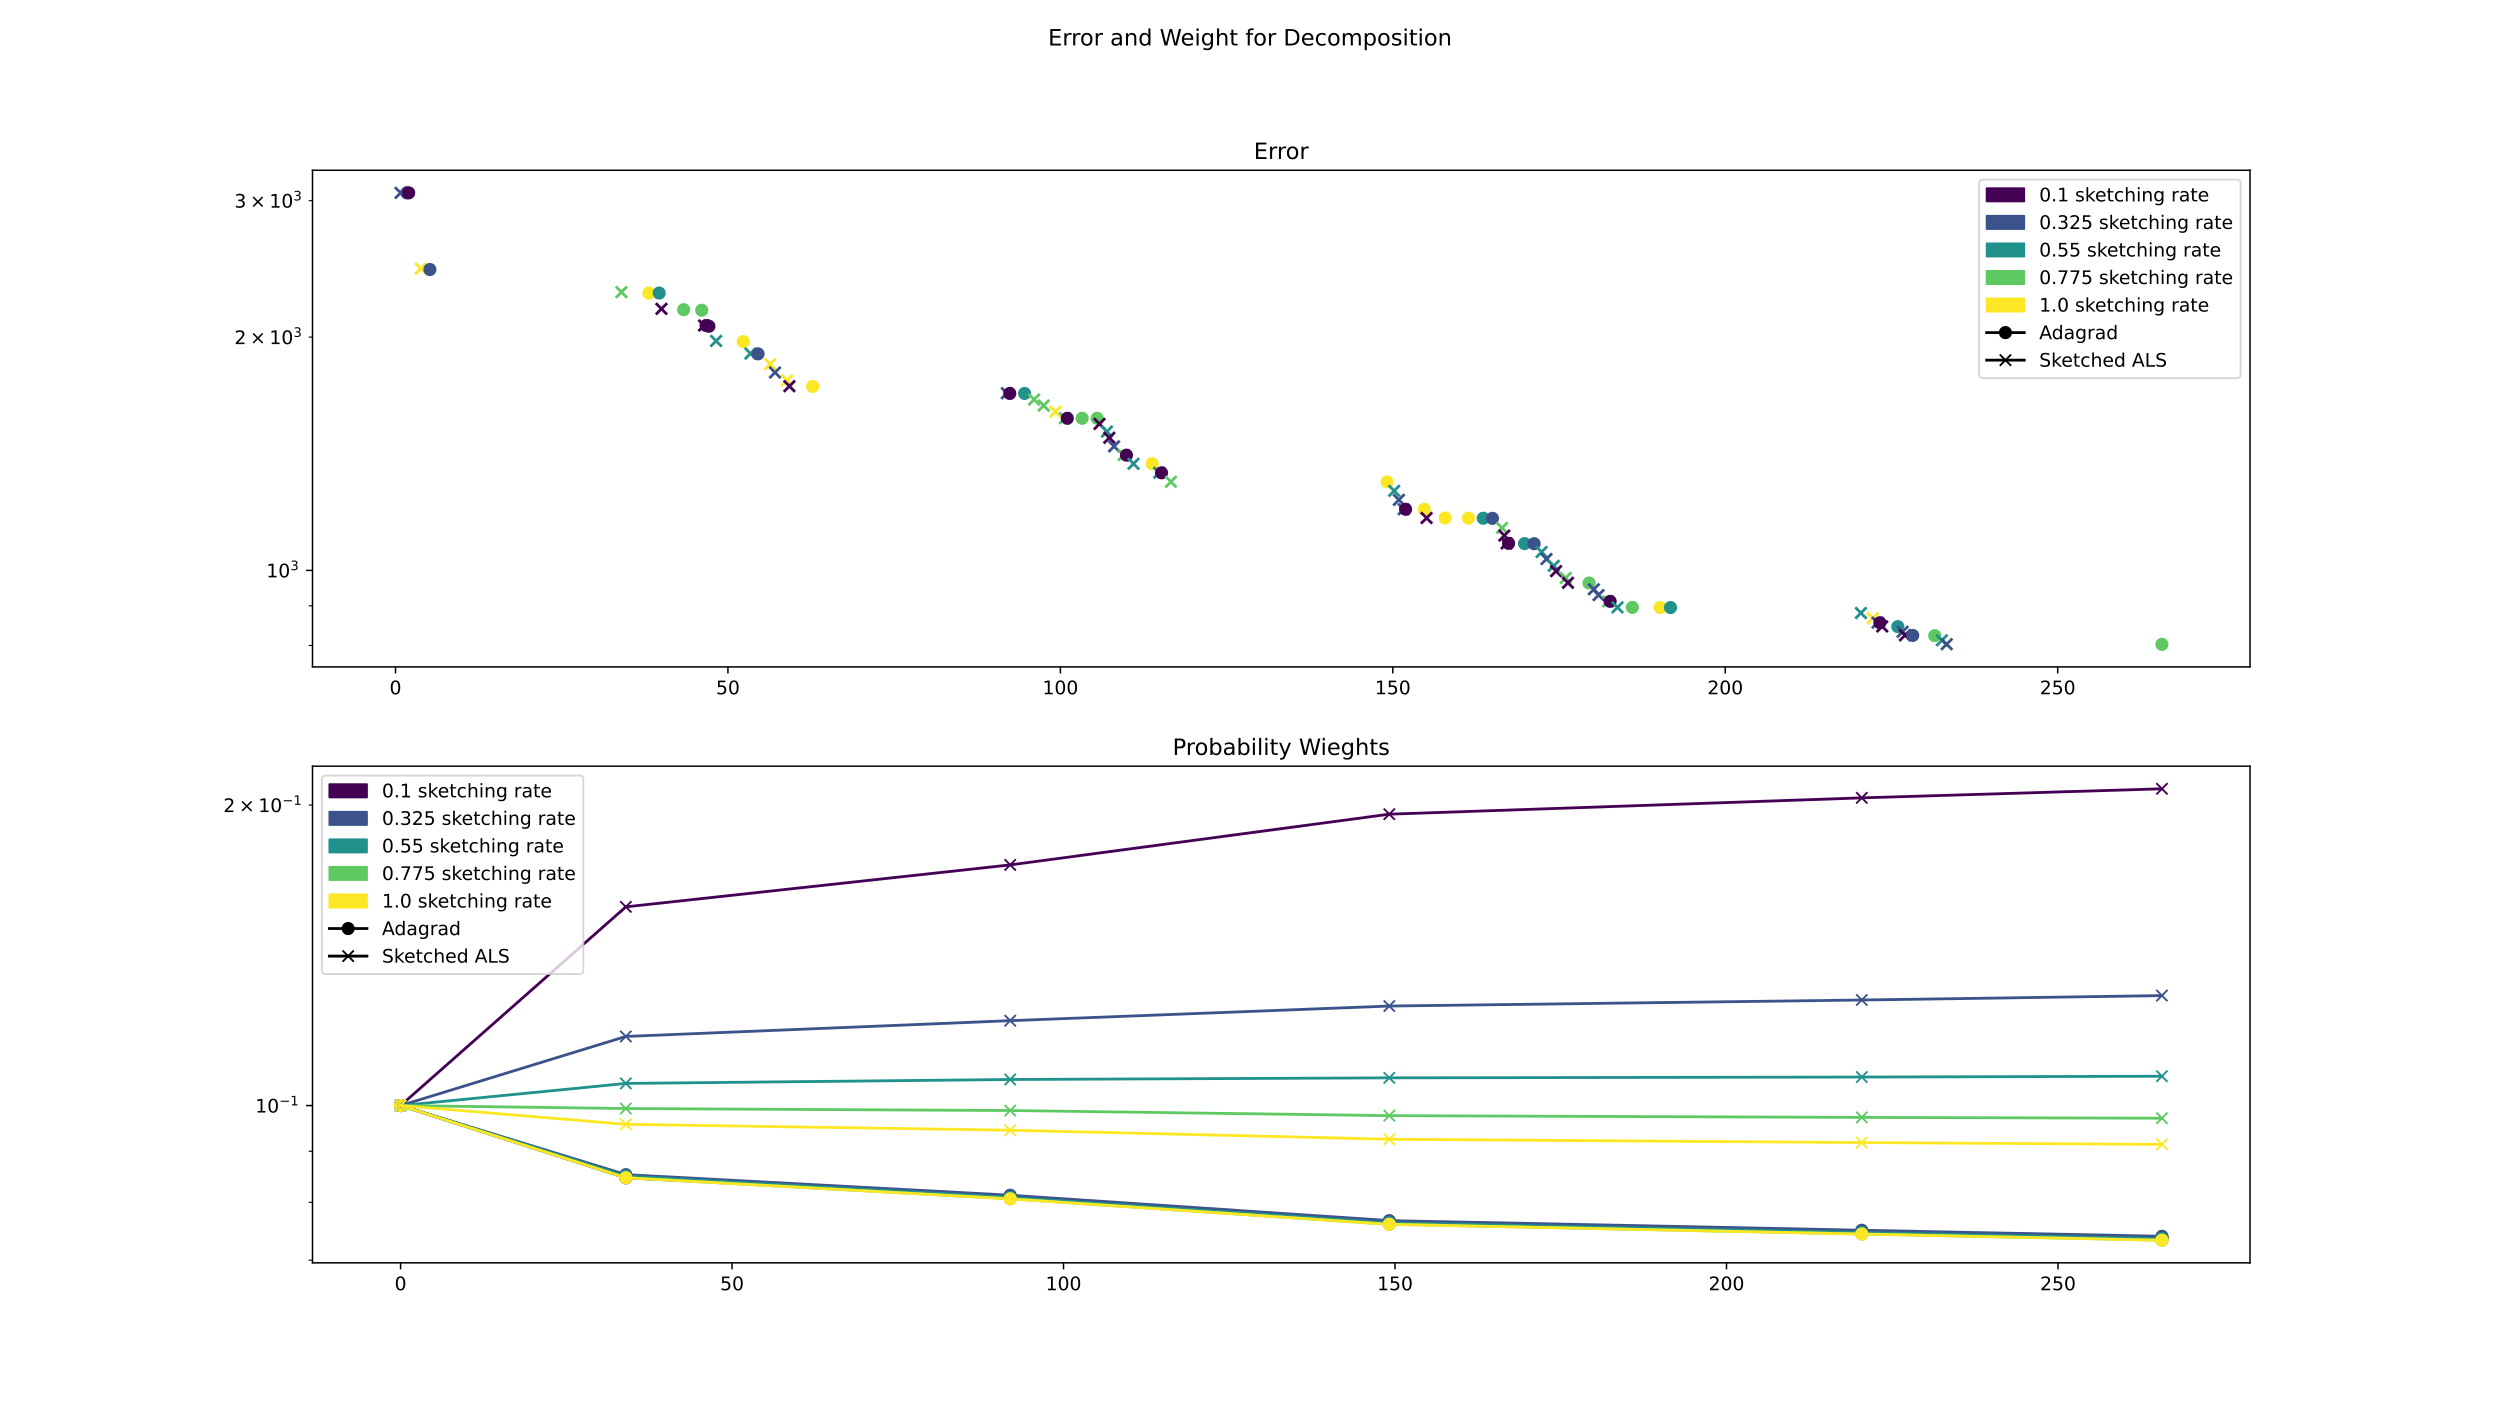 <?xml version="1.0" encoding="utf-8" standalone="no"?>
<!DOCTYPE svg PUBLIC "-//W3C//DTD SVG 1.1//EN"
  "http://www.w3.org/Graphics/SVG/1.1/DTD/svg11.dtd">
<!-- Created with matplotlib (https://matplotlib.org/) -->
<svg height="756pt" version="1.1" viewBox="0 0 1332 756" width="1332pt" xmlns="http://www.w3.org/2000/svg" xmlns:xlink="http://www.w3.org/1999/xlink">
 <defs>
  <style type="text/css">
*{stroke-linecap:butt;stroke-linejoin:round;}
  </style>
 </defs>
 <g id="figure_1">
  <g id="patch_1">
   <path d="M 0 756 
L 1332 756 
L 1332 0 
L 0 0 
z
" style="fill:#ffffff;"/>
  </g>
  <g id="axes_1">
   <g id="patch_2">
    <path d="M 166.5 355.32 
L 1198.8 355.32 
L 1198.8 90.72 
L 166.5 90.72 
z
" style="fill:#ffffff;"/>
   </g>
   <g id="PathCollection_1">
    <defs>
     <path d="M -3 3 
L 3 -3 
M -3 -3 
L 3 3 
" id="m5535f08158" style="stroke:#3b528b;stroke-width:1.5;"/>
    </defs>
    <g clip-path="url(#pc2a41407f9)">
     <use style="fill:#3b528b;stroke:#3b528b;stroke-width:1.5;" x="213.423" xlink:href="#m5535f08158" y="102.747"/>
    </g>
   </g>
   <g id="PathCollection_2">
    <defs>
     <path d="M 0 3 
C 0.796 3 1.559 2.684 2.121 2.121 
C 2.684 1.559 3 0.796 3 0 
C 3 -0.796 2.684 -1.559 2.121 -2.121 
C 1.559 -2.684 0.796 -3 0 -3 
C -0.796 -3 -1.559 -2.684 -2.121 -2.121 
C -2.684 -1.559 -3 -0.796 -3 0 
C -3 0.796 -2.684 1.559 -2.121 2.121 
C -1.559 2.684 -0.796 3 0 3 
z
" id="mf4bd556b54" style="stroke:#3b528b;"/>
    </defs>
    <g clip-path="url(#pc2a41407f9)">
     <use style="fill:#3b528b;stroke:#3b528b;" x="216.724" xlink:href="#mf4bd556b54" y="102.748"/>
    </g>
   </g>
   <g id="PathCollection_3">
    <defs>
     <path d="M 0 3 
C 0.796 3 1.559 2.684 2.121 2.121 
C 2.684 1.559 3 0.796 3 0 
C 3 -0.796 2.684 -1.559 2.121 -2.121 
C 1.559 -2.684 0.796 -3 0 -3 
C -0.796 -3 -1.559 -2.684 -2.121 -2.121 
C -2.684 -1.559 -3 -0.796 -3 0 
C -3 0.796 -2.684 1.559 -2.121 2.121 
C -1.559 2.684 -0.796 3 0 3 
z
" id="mf33f91cbe7" style="stroke:#440154;"/>
    </defs>
    <g clip-path="url(#pc2a41407f9)">
     <use style="fill:#440154;stroke:#440154;" x="217.743" xlink:href="#mf33f91cbe7" y="102.748"/>
    </g>
   </g>
   <g id="PathCollection_4">
    <defs>
     <path d="M -3 3 
L 3 -3 
M -3 -3 
L 3 3 
" id="m278d445c99" style="stroke:#fde725;stroke-width:1.5;"/>
    </defs>
    <g clip-path="url(#pc2a41407f9)">
     <use style="fill:#fde725;stroke:#fde725;stroke-width:1.5;" x="224.15" xlink:href="#m278d445c99" y="143.128"/>
    </g>
   </g>
   <g id="PathCollection_5">
    <g clip-path="url(#pc2a41407f9)">
     <use style="fill:#3b528b;stroke:#3b528b;" x="229.046" xlink:href="#mf4bd556b54" y="143.596"/>
    </g>
   </g>
   <g id="PathCollection_6">
    <defs>
     <path d="M -3 3 
L 3 -3 
M -3 -3 
L 3 3 
" id="m5a78465471" style="stroke:#5ec962;stroke-width:1.5;"/>
    </defs>
    <g clip-path="url(#pc2a41407f9)">
     <use style="fill:#5ec962;stroke:#5ec962;stroke-width:1.5;" x="331.094" xlink:href="#m5a78465471" y="155.646"/>
    </g>
   </g>
   <g id="PathCollection_7">
    <defs>
     <path d="M 0 3 
C 0.796 3 1.559 2.684 2.121 2.121 
C 2.684 1.559 3 0.796 3 0 
C 3 -0.796 2.684 -1.559 2.121 -2.121 
C 1.559 -2.684 0.796 -3 0 -3 
C -0.796 -3 -1.559 -2.684 -2.121 -2.121 
C -2.684 -1.559 -3 -0.796 -3 0 
C -3 0.796 -2.684 1.559 -2.121 2.121 
C -1.559 2.684 -0.796 3 0 3 
z
" id="mb16944ea15" style="stroke:#fde725;"/>
    </defs>
    <g clip-path="url(#pc2a41407f9)">
     <use style="fill:#fde725;stroke:#fde725;" x="345.725" xlink:href="#mb16944ea15" y="156.142"/>
    </g>
   </g>
   <g id="PathCollection_8">
    <defs>
     <path d="M 0 3 
C 0.796 3 1.559 2.684 2.121 2.121 
C 2.684 1.559 3 0.796 3 0 
C 3 -0.796 2.684 -1.559 2.121 -2.121 
C 1.559 -2.684 0.796 -3 0 -3 
C -0.796 -3 -1.559 -2.684 -2.121 -2.121 
C -2.684 -1.559 -3 -0.796 -3 0 
C -3 0.796 -2.684 1.559 -2.121 2.121 
C -1.559 2.684 -0.796 3 0 3 
z
" id="m62d8ac88cd" style="stroke:#21918c;"/>
    </defs>
    <g clip-path="url(#pc2a41407f9)">
     <use style="fill:#21918c;stroke:#21918c;" x="351.207" xlink:href="#m62d8ac88cd" y="156.142"/>
    </g>
   </g>
   <g id="PathCollection_9">
    <defs>
     <path d="M -3 3 
L 3 -3 
M -3 -3 
L 3 3 
" id="m90fe300a89" style="stroke:#440154;stroke-width:1.5;"/>
    </defs>
    <g clip-path="url(#pc2a41407f9)">
     <use style="fill:#440154;stroke:#440154;stroke-width:1.5;" x="352.418" xlink:href="#m90fe300a89" y="164.546"/>
    </g>
   </g>
   <g id="PathCollection_10">
    <defs>
     <path d="M 0 3 
C 0.796 3 1.559 2.684 2.121 2.121 
C 2.684 1.559 3 0.796 3 0 
C 3 -0.796 2.684 -1.559 2.121 -2.121 
C 1.559 -2.684 0.796 -3 0 -3 
C -0.796 -3 -1.559 -2.684 -2.121 -2.121 
C -2.684 -1.559 -3 -0.796 -3 0 
C -3 0.796 -2.684 1.559 -2.121 2.121 
C -1.559 2.684 -0.796 3 0 3 
z
" id="mcfe32bf6d1" style="stroke:#5ec962;"/>
    </defs>
    <g clip-path="url(#pc2a41407f9)">
     <use style="fill:#5ec962;stroke:#5ec962;" x="364.245" xlink:href="#mcfe32bf6d1" y="165.002"/>
    </g>
   </g>
   <g id="PathCollection_11">
    <g clip-path="url(#pc2a41407f9)">
     <use style="fill:#5ec962;stroke:#5ec962;" x="373.869" xlink:href="#mcfe32bf6d1" y="165.291"/>
    </g>
   </g>
   <g id="PathCollection_12">
    <g clip-path="url(#pc2a41407f9)">
     <use style="fill:#440154;stroke:#440154;stroke-width:1.5;" x="375.117" xlink:href="#m90fe300a89" y="173.42"/>
    </g>
   </g>
   <g id="PathCollection_13">
    <g clip-path="url(#pc2a41407f9)">
     <use style="fill:#440154;stroke:#440154;" x="376.175" xlink:href="#mf33f91cbe7" y="173.424"/>
    </g>
   </g>
   <g id="PathCollection_14">
    <g clip-path="url(#pc2a41407f9)">
     <use style="fill:#440154;stroke:#440154;" x="377.689" xlink:href="#mf33f91cbe7" y="173.825"/>
    </g>
   </g>
   <g id="PathCollection_15">
    <defs>
     <path d="M -3 3 
L 3 -3 
M -3 -3 
L 3 3 
" id="m0a5962cc19" style="stroke:#21918c;stroke-width:1.5;"/>
    </defs>
    <g clip-path="url(#pc2a41407f9)">
     <use style="fill:#21918c;stroke:#21918c;stroke-width:1.5;" x="381.54" xlink:href="#m0a5962cc19" y="181.664"/>
    </g>
   </g>
   <g id="PathCollection_16">
    <g clip-path="url(#pc2a41407f9)">
     <use style="fill:#fde725;stroke:#fde725;" x="395.984" xlink:href="#mb16944ea15" y="181.998"/>
    </g>
   </g>
   <g id="PathCollection_17">
    <g clip-path="url(#pc2a41407f9)">
     <use style="fill:#21918c;stroke:#21918c;stroke-width:1.5;" x="399.828" xlink:href="#m0a5962cc19" y="188.357"/>
    </g>
   </g>
   <g id="PathCollection_18">
    <g clip-path="url(#pc2a41407f9)">
     <use style="fill:#3b528b;stroke:#3b528b;" x="403.881" xlink:href="#mf4bd556b54" y="188.536"/>
    </g>
   </g>
   <g id="PathCollection_19">
    <g clip-path="url(#pc2a41407f9)">
     <use style="fill:#fde725;stroke:#fde725;stroke-width:1.5;" x="410.351" xlink:href="#m278d445c99" y="193.988"/>
    </g>
   </g>
   <g id="PathCollection_20">
    <g clip-path="url(#pc2a41407f9)">
     <use style="fill:#3b528b;stroke:#3b528b;stroke-width:1.5;" x="412.927" xlink:href="#m5535f08158" y="198.471"/>
    </g>
   </g>
   <g id="PathCollection_21">
    <g clip-path="url(#pc2a41407f9)">
     <use style="fill:#fde725;stroke:#fde725;stroke-width:1.5;" x="419.337" xlink:href="#m278d445c99" y="202.67"/>
    </g>
   </g>
   <g id="PathCollection_22">
    <g clip-path="url(#pc2a41407f9)">
     <use style="fill:#440154;stroke:#440154;stroke-width:1.5;" x="420.59" xlink:href="#m90fe300a89" y="205.754"/>
    </g>
   </g>
   <g id="PathCollection_23">
    <g clip-path="url(#pc2a41407f9)">
     <use style="fill:#fde725;stroke:#fde725;" x="432.988" xlink:href="#mb16944ea15" y="205.897"/>
    </g>
   </g>
   <g id="PathCollection_24">
    <g clip-path="url(#pc2a41407f9)">
     <use style="fill:#3b528b;stroke:#3b528b;stroke-width:1.5;" x="536.468" xlink:href="#m5535f08158" y="209.501"/>
    </g>
   </g>
   <g id="PathCollection_25">
    <g clip-path="url(#pc2a41407f9)">
     <use style="fill:#440154;stroke:#440154;" x="538" xlink:href="#mf33f91cbe7" y="209.617"/>
    </g>
   </g>
   <g id="PathCollection_26">
    <g clip-path="url(#pc2a41407f9)">
     <use style="fill:#21918c;stroke:#21918c;" x="545.904" xlink:href="#m62d8ac88cd" y="209.641"/>
    </g>
   </g>
   <g id="PathCollection_27">
    <g clip-path="url(#pc2a41407f9)">
     <use style="fill:#5ec962;stroke:#5ec962;stroke-width:1.5;" x="550.972" xlink:href="#m5a78465471" y="212.867"/>
    </g>
   </g>
   <g id="PathCollection_28">
    <g clip-path="url(#pc2a41407f9)">
     <use style="fill:#5ec962;stroke:#5ec962;stroke-width:1.5;" x="556.053" xlink:href="#m5a78465471" y="216.084"/>
    </g>
   </g>
   <g id="PathCollection_29">
    <g clip-path="url(#pc2a41407f9)">
     <use style="fill:#fde725;stroke:#fde725;stroke-width:1.5;" x="562.313" xlink:href="#m278d445c99" y="219.376"/>
    </g>
   </g>
   <g id="PathCollection_30">
    <g clip-path="url(#pc2a41407f9)">
     <use style="fill:#5ec962;stroke:#5ec962;stroke-width:1.5;" x="567.352" xlink:href="#m5a78465471" y="222.782"/>
    </g>
   </g>
   <g id="PathCollection_31">
    <g clip-path="url(#pc2a41407f9)">
     <use style="fill:#440154;stroke:#440154;" x="568.643" xlink:href="#mf33f91cbe7" y="222.863"/>
    </g>
   </g>
   <g id="PathCollection_32">
    <g clip-path="url(#pc2a41407f9)">
     <use style="fill:#5ec962;stroke:#5ec962;" x="576.563" xlink:href="#mcfe32bf6d1" y="222.863"/>
    </g>
   </g>
   <g id="PathCollection_33">
    <g clip-path="url(#pc2a41407f9)">
     <use style="fill:#5ec962;stroke:#5ec962;" x="584.55" xlink:href="#mcfe32bf6d1" y="222.863"/>
    </g>
   </g>
   <g id="PathCollection_34">
    <g clip-path="url(#pc2a41407f9)">
     <use style="fill:#440154;stroke:#440154;stroke-width:1.5;" x="585.808" xlink:href="#m90fe300a89" y="225.837"/>
    </g>
   </g>
   <g id="PathCollection_35">
    <g clip-path="url(#pc2a41407f9)">
     <use style="fill:#21918c;stroke:#21918c;stroke-width:1.5;" x="589.776" xlink:href="#m0a5962cc19" y="229.923"/>
    </g>
   </g>
   <g id="PathCollection_36">
    <g clip-path="url(#pc2a41407f9)">
     <use style="fill:#440154;stroke:#440154;stroke-width:1.5;" x="591.038" xlink:href="#m90fe300a89" y="233.237"/>
    </g>
   </g>
   <g id="PathCollection_37">
    <g clip-path="url(#pc2a41407f9)">
     <use style="fill:#3b528b;stroke:#3b528b;stroke-width:1.5;" x="593.574" xlink:href="#m5535f08158" y="237.826"/>
    </g>
   </g>
   <g id="PathCollection_38">
    <g clip-path="url(#pc2a41407f9)">
     <use style="fill:#5ec962;stroke:#5ec962;stroke-width:1.5;" x="598.698" xlink:href="#m5a78465471" y="242.408"/>
    </g>
   </g>
   <g id="PathCollection_39">
    <g clip-path="url(#pc2a41407f9)">
     <use style="fill:#440154;stroke:#440154;" x="600.166" xlink:href="#mf33f91cbe7" y="242.503"/>
    </g>
   </g>
   <g id="PathCollection_40">
    <g clip-path="url(#pc2a41407f9)">
     <use style="fill:#21918c;stroke:#21918c;stroke-width:1.5;" x="603.924" xlink:href="#m0a5962cc19" y="247.086"/>
    </g>
   </g>
   <g id="PathCollection_41">
    <g clip-path="url(#pc2a41407f9)">
     <use style="fill:#fde725;stroke:#fde725;" x="613.833" xlink:href="#mb16944ea15" y="247.086"/>
    </g>
   </g>
   <g id="PathCollection_42">
    <g clip-path="url(#pc2a41407f9)">
     <use style="fill:#21918c;stroke:#21918c;stroke-width:1.5;" x="617.582" xlink:href="#m0a5962cc19" y="251.864"/>
    </g>
   </g>
   <g id="PathCollection_43">
    <g clip-path="url(#pc2a41407f9)">
     <use style="fill:#440154;stroke:#440154;" x="618.854" xlink:href="#mf33f91cbe7" y="251.909"/>
    </g>
   </g>
   <g id="PathCollection_44">
    <g clip-path="url(#pc2a41407f9)">
     <use style="fill:#5ec962;stroke:#5ec962;stroke-width:1.5;" x="623.868" xlink:href="#m5a78465471" y="256.698"/>
    </g>
   </g>
   <g id="PathCollection_45">
    <g clip-path="url(#pc2a41407f9)">
     <use style="fill:#fde725;stroke:#fde725;" x="739.031" xlink:href="#mb16944ea15" y="256.777"/>
    </g>
   </g>
   <g id="PathCollection_46">
    <g clip-path="url(#pc2a41407f9)">
     <use style="fill:#21918c;stroke:#21918c;stroke-width:1.5;" x="742.815" xlink:href="#m0a5962cc19" y="261.51"/>
    </g>
   </g>
   <g id="PathCollection_47">
    <g clip-path="url(#pc2a41407f9)">
     <use style="fill:#3b528b;stroke:#3b528b;stroke-width:1.5;" x="745.334" xlink:href="#m5535f08158" y="266.319"/>
    </g>
   </g>
   <g id="PathCollection_48">
    <g clip-path="url(#pc2a41407f9)">
     <use style="fill:#3b528b;stroke:#3b528b;stroke-width:1.5;" x="747.864" xlink:href="#m5535f08158" y="271.348"/>
    </g>
   </g>
   <g id="PathCollection_49">
    <g clip-path="url(#pc2a41407f9)">
     <use style="fill:#440154;stroke:#440154;" x="748.888" xlink:href="#mf33f91cbe7" y="271.348"/>
    </g>
   </g>
   <g id="PathCollection_50">
    <g clip-path="url(#pc2a41407f9)">
     <use style="fill:#fde725;stroke:#fde725;" x="758.825" xlink:href="#mb16944ea15" y="271.349"/>
    </g>
   </g>
   <g id="PathCollection_51">
    <g clip-path="url(#pc2a41407f9)">
     <use style="fill:#440154;stroke:#440154;stroke-width:1.5;" x="760.078" xlink:href="#m90fe300a89" y="275.985"/>
    </g>
   </g>
   <g id="PathCollection_52">
    <g clip-path="url(#pc2a41407f9)">
     <use style="fill:#fde725;stroke:#fde725;" x="770.012" xlink:href="#mb16944ea15" y="275.988"/>
    </g>
   </g>
   <g id="PathCollection_53">
    <g clip-path="url(#pc2a41407f9)">
     <use style="fill:#fde725;stroke:#fde725;" x="782.379" xlink:href="#mb16944ea15" y="276.047"/>
    </g>
   </g>
   <g id="PathCollection_54">
    <g clip-path="url(#pc2a41407f9)">
     <use style="fill:#21918c;stroke:#21918c;" x="790.265" xlink:href="#m62d8ac88cd" y="276.128"/>
    </g>
   </g>
   <g id="PathCollection_55">
    <g clip-path="url(#pc2a41407f9)">
     <use style="fill:#3b528b;stroke:#3b528b;" x="795.197" xlink:href="#mf4bd556b54" y="276.179"/>
    </g>
   </g>
   <g id="PathCollection_56">
    <g clip-path="url(#pc2a41407f9)">
     <use style="fill:#5ec962;stroke:#5ec962;stroke-width:1.5;" x="800.307" xlink:href="#m5a78465471" y="281.284"/>
    </g>
   </g>
   <g id="PathCollection_57">
    <g clip-path="url(#pc2a41407f9)">
     <use style="fill:#440154;stroke:#440154;stroke-width:1.5;" x="801.513" xlink:href="#m90fe300a89" y="285.347"/>
    </g>
   </g>
   <g id="PathCollection_58">
    <g clip-path="url(#pc2a41407f9)">
     <use style="fill:#440154;stroke:#440154;stroke-width:1.5;" x="802.728" xlink:href="#m90fe300a89" y="289.493"/>
    </g>
   </g>
   <g id="PathCollection_59">
    <g clip-path="url(#pc2a41407f9)">
     <use style="fill:#440154;stroke:#440154;" x="803.752" xlink:href="#mf33f91cbe7" y="289.494"/>
    </g>
   </g>
   <g id="PathCollection_60">
    <g clip-path="url(#pc2a41407f9)">
     <use style="fill:#21918c;stroke:#21918c;" x="812.272" xlink:href="#m62d8ac88cd" y="289.62"/>
    </g>
   </g>
   <g id="PathCollection_61">
    <g clip-path="url(#pc2a41407f9)">
     <use style="fill:#3b528b;stroke:#3b528b;" x="817.388" xlink:href="#mf4bd556b54" y="289.677"/>
    </g>
   </g>
   <g id="PathCollection_62">
    <g clip-path="url(#pc2a41407f9)">
     <use style="fill:#21918c;stroke:#21918c;stroke-width:1.5;" x="821.375" xlink:href="#m0a5962cc19" y="294.1"/>
    </g>
   </g>
   <g id="PathCollection_63">
    <g clip-path="url(#pc2a41407f9)">
     <use style="fill:#3b528b;stroke:#3b528b;stroke-width:1.5;" x="823.959" xlink:href="#m5535f08158" y="297.851"/>
    </g>
   </g>
   <g id="PathCollection_64">
    <g clip-path="url(#pc2a41407f9)">
     <use style="fill:#21918c;stroke:#21918c;stroke-width:1.5;" x="827.834" xlink:href="#m0a5962cc19" y="301.495"/>
    </g>
   </g>
   <g id="PathCollection_65">
    <g clip-path="url(#pc2a41407f9)">
     <use style="fill:#440154;stroke:#440154;stroke-width:1.5;" x="829.059" xlink:href="#m90fe300a89" y="304.296"/>
    </g>
   </g>
   <g id="PathCollection_66">
    <g clip-path="url(#pc2a41407f9)">
     <use style="fill:#5ec962;stroke:#5ec962;stroke-width:1.5;" x="834.205" xlink:href="#m5a78465471" y="307.942"/>
    </g>
   </g>
   <g id="PathCollection_67">
    <g clip-path="url(#pc2a41407f9)">
     <use style="fill:#440154;stroke:#440154;stroke-width:1.5;" x="835.408" xlink:href="#m90fe300a89" y="310.517"/>
    </g>
   </g>
   <g id="PathCollection_68">
    <g clip-path="url(#pc2a41407f9)">
     <use style="fill:#5ec962;stroke:#5ec962;" x="846.646" xlink:href="#mcfe32bf6d1" y="310.635"/>
    </g>
   </g>
   <g id="PathCollection_69">
    <g clip-path="url(#pc2a41407f9)">
     <use style="fill:#3b528b;stroke:#3b528b;stroke-width:1.5;" x="849.171" xlink:href="#m5535f08158" y="313.965"/>
    </g>
   </g>
   <g id="PathCollection_70">
    <g clip-path="url(#pc2a41407f9)">
     <use style="fill:#3b528b;stroke:#3b528b;stroke-width:1.5;" x="851.694" xlink:href="#m5535f08158" y="317.063"/>
    </g>
   </g>
   <g id="PathCollection_71">
    <g clip-path="url(#pc2a41407f9)">
     <use style="fill:#5ec962;stroke:#5ec962;stroke-width:1.5;" x="856.84" xlink:href="#m5a78465471" y="320.399"/>
    </g>
   </g>
   <g id="PathCollection_72">
    <g clip-path="url(#pc2a41407f9)">
     <use style="fill:#440154;stroke:#440154;" x="857.874" xlink:href="#mf33f91cbe7" y="320.398"/>
    </g>
   </g>
   <g id="PathCollection_73">
    <g clip-path="url(#pc2a41407f9)">
     <use style="fill:#21918c;stroke:#21918c;stroke-width:1.5;" x="861.793" xlink:href="#m0a5962cc19" y="323.611"/>
    </g>
   </g>
   <g id="PathCollection_74">
    <g clip-path="url(#pc2a41407f9)">
     <use style="fill:#5ec962;stroke:#5ec962;" x="869.696" xlink:href="#mcfe32bf6d1" y="323.611"/>
    </g>
   </g>
   <g id="PathCollection_75">
    <g clip-path="url(#pc2a41407f9)">
     <use style="fill:#fde725;stroke:#fde725;" x="884.502" xlink:href="#mb16944ea15" y="323.682"/>
    </g>
   </g>
   <g id="PathCollection_76">
    <g clip-path="url(#pc2a41407f9)">
     <use style="fill:#21918c;stroke:#21918c;" x="890.041" xlink:href="#m62d8ac88cd" y="323.683"/>
    </g>
   </g>
   <g id="PathCollection_77">
    <g clip-path="url(#pc2a41407f9)">
     <use style="fill:#21918c;stroke:#21918c;stroke-width:1.5;" x="991.497" xlink:href="#m0a5962cc19" y="326.608"/>
    </g>
   </g>
   <g id="PathCollection_78">
    <g clip-path="url(#pc2a41407f9)">
     <use style="fill:#fde725;stroke:#fde725;stroke-width:1.5;" x="997.845" xlink:href="#m278d445c99" y="329.37"/>
    </g>
   </g>
   <g id="PathCollection_79">
    <g clip-path="url(#pc2a41407f9)">
     <use style="fill:#3b528b;stroke:#3b528b;stroke-width:1.5;" x="1000.343" xlink:href="#m5535f08158" y="331.751"/>
    </g>
   </g>
   <g id="PathCollection_80">
    <g clip-path="url(#pc2a41407f9)">
     <use style="fill:#440154;stroke:#440154;" x="1001.596" xlink:href="#mf33f91cbe7" y="331.785"/>
    </g>
   </g>
   <g id="PathCollection_81">
    <g clip-path="url(#pc2a41407f9)">
     <use style="fill:#440154;stroke:#440154;stroke-width:1.5;" x="1002.845" xlink:href="#m90fe300a89" y="333.759"/>
    </g>
   </g>
   <g id="PathCollection_82">
    <g clip-path="url(#pc2a41407f9)">
     <use style="fill:#21918c;stroke:#21918c;" x="1011.158" xlink:href="#m62d8ac88cd" y="333.865"/>
    </g>
   </g>
   <g id="PathCollection_83">
    <g clip-path="url(#pc2a41407f9)">
     <use style="fill:#3b528b;stroke:#3b528b;stroke-width:1.5;" x="1013.707" xlink:href="#m5535f08158" y="336.619"/>
    </g>
   </g>
   <g id="PathCollection_84">
    <g clip-path="url(#pc2a41407f9)">
     <use style="fill:#440154;stroke:#440154;stroke-width:1.5;" x="1014.967" xlink:href="#m90fe300a89" y="338.48"/>
    </g>
   </g>
   <g id="PathCollection_85">
    <g clip-path="url(#pc2a41407f9)">
     <use style="fill:#3b528b;stroke:#3b528b;" x="1019.093" xlink:href="#mf4bd556b54" y="338.558"/>
    </g>
   </g>
   <g id="PathCollection_86">
    <g clip-path="url(#pc2a41407f9)">
     <use style="fill:#5ec962;stroke:#5ec962;" x="1030.812" xlink:href="#mcfe32bf6d1" y="338.687"/>
    </g>
   </g>
   <g id="PathCollection_87">
    <g clip-path="url(#pc2a41407f9)">
     <use style="fill:#21918c;stroke:#21918c;stroke-width:1.5;" x="1034.619" xlink:href="#m0a5962cc19" y="341.169"/>
    </g>
   </g>
   <g id="PathCollection_88">
    <g clip-path="url(#pc2a41407f9)">
     <use style="fill:#3b528b;stroke:#3b528b;stroke-width:1.5;" x="1037.184" xlink:href="#m5535f08158" y="343.233"/>
    </g>
   </g>
   <g id="PathCollection_89">
    <g clip-path="url(#pc2a41407f9)">
     <use style="fill:#5ec962;stroke:#5ec962;" x="1151.877" xlink:href="#mcfe32bf6d1" y="343.293"/>
    </g>
   </g>
   <g id="matplotlib.axis_1">
    <g id="xtick_1">
     <g id="line2d_1">
      <defs>
       <path d="M 0 0 
L 0 3.5 
" id="m5b22d65282" style="stroke:#000000;stroke-width:0.8;"/>
      </defs>
      <g>
       <use style="stroke:#000000;stroke-width:0.8;" x="210.725" xlink:href="#m5b22d65282" y="355.32"/>
      </g>
     </g>
     <g id="text_1">
      <!-- 0 -->
      <defs>
       <path d="M 31.781 66.406 
Q 24.172 66.406 20.328 58.906 
Q 16.5 51.422 16.5 36.375 
Q 16.5 21.391 20.328 13.891 
Q 24.172 6.391 31.781 6.391 
Q 39.453 6.391 43.281 13.891 
Q 47.125 21.391 47.125 36.375 
Q 47.125 51.422 43.281 58.906 
Q 39.453 66.406 31.781 66.406 
z
M 31.781 74.219 
Q 44.047 74.219 50.516 64.516 
Q 56.984 54.828 56.984 36.375 
Q 56.984 17.969 50.516 8.266 
Q 44.047 -1.422 31.781 -1.422 
Q 19.531 -1.422 13.062 8.266 
Q 6.594 17.969 6.594 36.375 
Q 6.594 54.828 13.062 64.516 
Q 19.531 74.219 31.781 74.219 
z
" id="DejaVuSans-48"/>
      </defs>
      <g transform="translate(207.543 369.918)scale(0.1 -0.1)">
       <use xlink:href="#DejaVuSans-48"/>
      </g>
     </g>
    </g>
    <g id="xtick_2">
     <g id="line2d_2">
      <g>
       <use style="stroke:#000000;stroke-width:0.8;" x="387.847" xlink:href="#m5b22d65282" y="355.32"/>
      </g>
     </g>
     <g id="text_2">
      <!-- 50 -->
      <defs>
       <path d="M 10.797 72.906 
L 49.516 72.906 
L 49.516 64.594 
L 19.828 64.594 
L 19.828 46.734 
Q 21.969 47.469 24.109 47.828 
Q 26.266 48.188 28.422 48.188 
Q 40.625 48.188 47.75 41.5 
Q 54.891 34.812 54.891 23.391 
Q 54.891 11.625 47.562 5.094 
Q 40.234 -1.422 26.906 -1.422 
Q 22.312 -1.422 17.547 -0.641 
Q 12.797 0.141 7.719 1.703 
L 7.719 11.625 
Q 12.109 9.234 16.797 8.062 
Q 21.484 6.891 26.703 6.891 
Q 35.156 6.891 40.078 11.328 
Q 45.016 15.766 45.016 23.391 
Q 45.016 31 40.078 35.438 
Q 35.156 39.891 26.703 39.891 
Q 22.75 39.891 18.812 39.016 
Q 14.891 38.141 10.797 36.281 
z
" id="DejaVuSans-53"/>
      </defs>
      <g transform="translate(381.484 369.918)scale(0.1 -0.1)">
       <use xlink:href="#DejaVuSans-53"/>
       <use x="63.623" xlink:href="#DejaVuSans-48"/>
      </g>
     </g>
    </g>
    <g id="xtick_3">
     <g id="line2d_3">
      <g>
       <use style="stroke:#000000;stroke-width:0.8;" x="564.969" xlink:href="#m5b22d65282" y="355.32"/>
      </g>
     </g>
     <g id="text_3">
      <!-- 100 -->
      <defs>
       <path d="M 12.406 8.297 
L 28.516 8.297 
L 28.516 63.922 
L 10.984 60.406 
L 10.984 69.391 
L 28.422 72.906 
L 38.281 72.906 
L 38.281 8.297 
L 54.391 8.297 
L 54.391 0 
L 12.406 0 
z
" id="DejaVuSans-49"/>
      </defs>
      <g transform="translate(555.425 369.918)scale(0.1 -0.1)">
       <use xlink:href="#DejaVuSans-49"/>
       <use x="63.623" xlink:href="#DejaVuSans-48"/>
       <use x="127.246" xlink:href="#DejaVuSans-48"/>
      </g>
     </g>
    </g>
    <g id="xtick_4">
     <g id="line2d_4">
      <g>
       <use style="stroke:#000000;stroke-width:0.8;" x="742.091" xlink:href="#m5b22d65282" y="355.32"/>
      </g>
     </g>
     <g id="text_4">
      <!-- 150 -->
      <g transform="translate(732.547 369.918)scale(0.1 -0.1)">
       <use xlink:href="#DejaVuSans-49"/>
       <use x="63.623" xlink:href="#DejaVuSans-53"/>
       <use x="127.246" xlink:href="#DejaVuSans-48"/>
      </g>
     </g>
    </g>
    <g id="xtick_5">
     <g id="line2d_5">
      <g>
       <use style="stroke:#000000;stroke-width:0.8;" x="919.213" xlink:href="#m5b22d65282" y="355.32"/>
      </g>
     </g>
     <g id="text_5">
      <!-- 200 -->
      <defs>
       <path d="M 19.188 8.297 
L 53.609 8.297 
L 53.609 0 
L 7.328 0 
L 7.328 8.297 
Q 12.938 14.109 22.625 23.891 
Q 32.328 33.688 34.812 36.531 
Q 39.547 41.844 41.422 45.531 
Q 43.312 49.219 43.312 52.781 
Q 43.312 58.594 39.234 62.25 
Q 35.156 65.922 28.609 65.922 
Q 23.969 65.922 18.812 64.312 
Q 13.672 62.703 7.812 59.422 
L 7.812 69.391 
Q 13.766 71.781 18.938 73 
Q 24.125 74.219 28.422 74.219 
Q 39.75 74.219 46.484 68.547 
Q 53.219 62.891 53.219 53.422 
Q 53.219 48.922 51.531 44.891 
Q 49.859 40.875 45.406 35.406 
Q 44.188 33.984 37.641 27.219 
Q 31.109 20.453 19.188 8.297 
z
" id="DejaVuSans-50"/>
      </defs>
      <g transform="translate(909.669 369.918)scale(0.1 -0.1)">
       <use xlink:href="#DejaVuSans-50"/>
       <use x="63.623" xlink:href="#DejaVuSans-48"/>
       <use x="127.246" xlink:href="#DejaVuSans-48"/>
      </g>
     </g>
    </g>
    <g id="xtick_6">
     <g id="line2d_6">
      <g>
       <use style="stroke:#000000;stroke-width:0.8;" x="1096.335" xlink:href="#m5b22d65282" y="355.32"/>
      </g>
     </g>
     <g id="text_6">
      <!-- 250 -->
      <g transform="translate(1086.791 369.918)scale(0.1 -0.1)">
       <use xlink:href="#DejaVuSans-50"/>
       <use x="63.623" xlink:href="#DejaVuSans-53"/>
       <use x="127.246" xlink:href="#DejaVuSans-48"/>
      </g>
     </g>
    </g>
   </g>
   <g id="matplotlib.axis_2">
    <g id="ytick_1">
     <g id="line2d_7">
      <defs>
       <path d="M 0 0 
L -3.5 0 
" id="mf6abb26793" style="stroke:#000000;stroke-width:0.8;"/>
      </defs>
      <g>
       <use style="stroke:#000000;stroke-width:0.8;" x="166.5" xlink:href="#mf6abb26793" y="303.906"/>
      </g>
     </g>
     <g id="text_7">
      <!-- $\mathdefault{10^{3}}$ -->
      <defs>
       <path d="M 40.578 39.312 
Q 47.656 37.797 51.625 33 
Q 55.609 28.219 55.609 21.188 
Q 55.609 10.406 48.188 4.484 
Q 40.766 -1.422 27.094 -1.422 
Q 22.516 -1.422 17.656 -0.516 
Q 12.797 0.391 7.625 2.203 
L 7.625 11.719 
Q 11.719 9.328 16.594 8.109 
Q 21.484 6.891 26.812 6.891 
Q 36.078 6.891 40.938 10.547 
Q 45.797 14.203 45.797 21.188 
Q 45.797 27.641 41.281 31.266 
Q 36.766 34.906 28.719 34.906 
L 20.219 34.906 
L 20.219 43.016 
L 29.109 43.016 
Q 36.375 43.016 40.234 45.922 
Q 44.094 48.828 44.094 54.297 
Q 44.094 59.906 40.109 62.906 
Q 36.141 65.922 28.719 65.922 
Q 24.656 65.922 20.016 65.031 
Q 15.375 64.156 9.812 62.312 
L 9.812 71.094 
Q 15.438 72.656 20.344 73.438 
Q 25.25 74.219 29.594 74.219 
Q 40.828 74.219 47.359 69.109 
Q 53.906 64.016 53.906 55.328 
Q 53.906 49.266 50.438 45.094 
Q 46.969 40.922 40.578 39.312 
z
" id="DejaVuSans-51"/>
      </defs>
      <g transform="translate(141.9 307.705)scale(0.1 -0.1)">
       <use transform="translate(0 0.766)" xlink:href="#DejaVuSans-49"/>
       <use transform="translate(63.623 0.766)" xlink:href="#DejaVuSans-48"/>
       <use transform="translate(128.203 39.047)scale(0.7)" xlink:href="#DejaVuSans-51"/>
      </g>
     </g>
    </g>
    <g id="ytick_2">
     <g id="line2d_8">
      <defs>
       <path d="M 0 0 
L -2 0 
" id="me388548652" style="stroke:#000000;stroke-width:0.6;"/>
      </defs>
      <g>
       <use style="stroke:#000000;stroke-width:0.6;" x="166.5" xlink:href="#me388548652" y="343.918"/>
      </g>
     </g>
    </g>
    <g id="ytick_3">
     <g id="line2d_9">
      <g>
       <use style="stroke:#000000;stroke-width:0.6;" x="166.5" xlink:href="#me388548652" y="322.798"/>
      </g>
     </g>
    </g>
    <g id="ytick_4">
     <g id="line2d_10">
      <g>
       <use style="stroke:#000000;stroke-width:0.6;" x="166.5" xlink:href="#me388548652" y="179.617"/>
      </g>
     </g>
     <g id="text_8">
      <!-- $\mathdefault{2\times10^{3}}$ -->
      <defs>
       <path d="M 70.125 53.719 
L 47.797 31.297 
L 70.125 8.984 
L 64.312 3.078 
L 41.891 25.484 
L 19.484 3.078 
L 13.719 8.984 
L 35.984 31.297 
L 13.719 53.719 
L 19.484 59.625 
L 41.891 37.203 
L 64.312 59.625 
z
" id="DejaVuSans-215"/>
      </defs>
      <g transform="translate(124.9 183.417)scale(0.1 -0.1)">
       <use transform="translate(0 0.766)" xlink:href="#DejaVuSans-50"/>
       <use transform="translate(83.105 0.766)" xlink:href="#DejaVuSans-215"/>
       <use transform="translate(186.377 0.766)" xlink:href="#DejaVuSans-49"/>
       <use transform="translate(250 0.766)" xlink:href="#DejaVuSans-48"/>
       <use transform="translate(314.58 39.047)scale(0.7)" xlink:href="#DejaVuSans-51"/>
      </g>
     </g>
    </g>
    <g id="ytick_5">
     <g id="line2d_11">
      <g>
       <use style="stroke:#000000;stroke-width:0.6;" x="166.5" xlink:href="#me388548652" y="106.913"/>
      </g>
     </g>
     <g id="text_9">
      <!-- $\mathdefault{3\times10^{3}}$ -->
      <g transform="translate(124.9 110.712)scale(0.1 -0.1)">
       <use transform="translate(0 0.766)" xlink:href="#DejaVuSans-51"/>
       <use transform="translate(83.105 0.766)" xlink:href="#DejaVuSans-215"/>
       <use transform="translate(186.377 0.766)" xlink:href="#DejaVuSans-49"/>
       <use transform="translate(250 0.766)" xlink:href="#DejaVuSans-48"/>
       <use transform="translate(314.58 39.047)scale(0.7)" xlink:href="#DejaVuSans-51"/>
      </g>
     </g>
    </g>
   </g>
   <g id="patch_3">
    <path d="M 166.5 355.32 
L 166.5 90.72 
" style="fill:none;stroke:#000000;stroke-linecap:square;stroke-linejoin:miter;stroke-width:0.8;"/>
   </g>
   <g id="patch_4">
    <path d="M 1198.8 355.32 
L 1198.8 90.72 
" style="fill:none;stroke:#000000;stroke-linecap:square;stroke-linejoin:miter;stroke-width:0.8;"/>
   </g>
   <g id="patch_5">
    <path d="M 166.5 355.32 
L 1198.8 355.32 
" style="fill:none;stroke:#000000;stroke-linecap:square;stroke-linejoin:miter;stroke-width:0.8;"/>
   </g>
   <g id="patch_6">
    <path d="M 166.5 90.72 
L 1198.8 90.72 
" style="fill:none;stroke:#000000;stroke-linecap:square;stroke-linejoin:miter;stroke-width:0.8;"/>
   </g>
   <g id="text_10">
    <!-- Error -->
    <defs>
     <path d="M 9.812 72.906 
L 55.906 72.906 
L 55.906 64.594 
L 19.672 64.594 
L 19.672 43.016 
L 54.391 43.016 
L 54.391 34.719 
L 19.672 34.719 
L 19.672 8.297 
L 56.781 8.297 
L 56.781 0 
L 9.812 0 
z
" id="DejaVuSans-69"/>
     <path d="M 41.109 46.297 
Q 39.594 47.172 37.812 47.578 
Q 36.031 48 33.891 48 
Q 26.266 48 22.188 43.047 
Q 18.109 38.094 18.109 28.812 
L 18.109 0 
L 9.078 0 
L 9.078 54.688 
L 18.109 54.688 
L 18.109 46.188 
Q 20.953 51.172 25.484 53.578 
Q 30.031 56 36.531 56 
Q 37.453 56 38.578 55.875 
Q 39.703 55.766 41.062 55.516 
z
" id="DejaVuSans-114"/>
     <path d="M 30.609 48.391 
Q 23.391 48.391 19.188 42.75 
Q 14.984 37.109 14.984 27.297 
Q 14.984 17.484 19.156 11.844 
Q 23.344 6.203 30.609 6.203 
Q 37.797 6.203 41.984 11.859 
Q 46.188 17.531 46.188 27.297 
Q 46.188 37.016 41.984 42.703 
Q 37.797 48.391 30.609 48.391 
z
M 30.609 56 
Q 42.328 56 49.016 48.375 
Q 55.719 40.766 55.719 27.297 
Q 55.719 13.875 49.016 6.219 
Q 42.328 -1.422 30.609 -1.422 
Q 18.844 -1.422 12.172 6.219 
Q 5.516 13.875 5.516 27.297 
Q 5.516 40.766 12.172 48.375 
Q 18.844 56 30.609 56 
z
" id="DejaVuSans-111"/>
    </defs>
    <g transform="translate(668.028 84.72)scale(0.12 -0.12)">
     <use xlink:href="#DejaVuSans-69"/>
     <use x="63.184" xlink:href="#DejaVuSans-114"/>
     <use x="102.547" xlink:href="#DejaVuSans-114"/>
     <use x="141.41" xlink:href="#DejaVuSans-111"/>
     <use x="202.592" xlink:href="#DejaVuSans-114"/>
    </g>
   </g>
   <g id="legend_1">
    <g id="patch_7">
     <path d="M 1056.492 201.467 
L 1191.8 201.467 
Q 1193.8 201.467 1193.8 199.467 
L 1193.8 97.72 
Q 1193.8 95.72 1191.8 95.72 
L 1056.492 95.72 
Q 1054.492 95.72 1054.492 97.72 
L 1054.492 199.467 
Q 1054.492 201.467 1056.492 201.467 
z
" style="fill:#ffffff;opacity:0.8;stroke:#cccccc;stroke-linejoin:miter;"/>
    </g>
    <g id="patch_8">
     <path d="M 1058.492 107.318 
L 1078.492 107.318 
L 1078.492 100.318 
L 1058.492 100.318 
z
" style="fill:#440154;stroke:#440154;stroke-linejoin:miter;"/>
    </g>
    <g id="text_11">
     <!-- 0.1 sketching rate -->
     <defs>
      <path d="M 10.688 12.406 
L 21 12.406 
L 21 0 
L 10.688 0 
z
" id="DejaVuSans-46"/>
      <path id="DejaVuSans-32"/>
      <path d="M 44.281 53.078 
L 44.281 44.578 
Q 40.484 46.531 36.375 47.5 
Q 32.281 48.484 27.875 48.484 
Q 21.188 48.484 17.844 46.438 
Q 14.5 44.391 14.5 40.281 
Q 14.5 37.156 16.891 35.375 
Q 19.281 33.594 26.516 31.984 
L 29.594 31.297 
Q 39.156 29.25 43.188 25.516 
Q 47.219 21.781 47.219 15.094 
Q 47.219 7.469 41.188 3.016 
Q 35.156 -1.422 24.609 -1.422 
Q 20.219 -1.422 15.453 -0.562 
Q 10.688 0.297 5.422 2 
L 5.422 11.281 
Q 10.406 8.688 15.234 7.391 
Q 20.062 6.109 24.812 6.109 
Q 31.156 6.109 34.562 8.281 
Q 37.984 10.453 37.984 14.406 
Q 37.984 18.062 35.516 20.016 
Q 33.062 21.969 24.703 23.781 
L 21.578 24.516 
Q 13.234 26.266 9.516 29.906 
Q 5.812 33.547 5.812 39.891 
Q 5.812 47.609 11.281 51.797 
Q 16.75 56 26.812 56 
Q 31.781 56 36.172 55.266 
Q 40.578 54.547 44.281 53.078 
z
" id="DejaVuSans-115"/>
      <path d="M 9.078 75.984 
L 18.109 75.984 
L 18.109 31.109 
L 44.922 54.688 
L 56.391 54.688 
L 27.391 29.109 
L 57.625 0 
L 45.906 0 
L 18.109 26.703 
L 18.109 0 
L 9.078 0 
z
" id="DejaVuSans-107"/>
      <path d="M 56.203 29.594 
L 56.203 25.203 
L 14.891 25.203 
Q 15.484 15.922 20.484 11.062 
Q 25.484 6.203 34.422 6.203 
Q 39.594 6.203 44.453 7.469 
Q 49.312 8.734 54.109 11.281 
L 54.109 2.781 
Q 49.266 0.734 44.188 -0.344 
Q 39.109 -1.422 33.891 -1.422 
Q 20.797 -1.422 13.156 6.188 
Q 5.516 13.812 5.516 26.812 
Q 5.516 40.234 12.766 48.109 
Q 20.016 56 32.328 56 
Q 43.359 56 49.781 48.891 
Q 56.203 41.797 56.203 29.594 
z
M 47.219 32.234 
Q 47.125 39.594 43.094 43.984 
Q 39.062 48.391 32.422 48.391 
Q 24.906 48.391 20.391 44.141 
Q 15.875 39.891 15.188 32.172 
z
" id="DejaVuSans-101"/>
      <path d="M 18.312 70.219 
L 18.312 54.688 
L 36.812 54.688 
L 36.812 47.703 
L 18.312 47.703 
L 18.312 18.016 
Q 18.312 11.328 20.141 9.422 
Q 21.969 7.516 27.594 7.516 
L 36.812 7.516 
L 36.812 0 
L 27.594 0 
Q 17.188 0 13.234 3.875 
Q 9.281 7.766 9.281 18.016 
L 9.281 47.703 
L 2.688 47.703 
L 2.688 54.688 
L 9.281 54.688 
L 9.281 70.219 
z
" id="DejaVuSans-116"/>
      <path d="M 48.781 52.594 
L 48.781 44.188 
Q 44.969 46.297 41.141 47.344 
Q 37.312 48.391 33.406 48.391 
Q 24.656 48.391 19.812 42.844 
Q 14.984 37.312 14.984 27.297 
Q 14.984 17.281 19.812 11.734 
Q 24.656 6.203 33.406 6.203 
Q 37.312 6.203 41.141 7.25 
Q 44.969 8.297 48.781 10.406 
L 48.781 2.094 
Q 45.016 0.344 40.984 -0.531 
Q 36.969 -1.422 32.422 -1.422 
Q 20.062 -1.422 12.781 6.344 
Q 5.516 14.109 5.516 27.297 
Q 5.516 40.672 12.859 48.328 
Q 20.219 56 33.016 56 
Q 37.156 56 41.109 55.141 
Q 45.062 54.297 48.781 52.594 
z
" id="DejaVuSans-99"/>
      <path d="M 54.891 33.016 
L 54.891 0 
L 45.906 0 
L 45.906 32.719 
Q 45.906 40.484 42.875 44.328 
Q 39.844 48.188 33.797 48.188 
Q 26.516 48.188 22.312 43.547 
Q 18.109 38.922 18.109 30.906 
L 18.109 0 
L 9.078 0 
L 9.078 75.984 
L 18.109 75.984 
L 18.109 46.188 
Q 21.344 51.125 25.703 53.562 
Q 30.078 56 35.797 56 
Q 45.219 56 50.047 50.172 
Q 54.891 44.344 54.891 33.016 
z
" id="DejaVuSans-104"/>
      <path d="M 9.422 54.688 
L 18.406 54.688 
L 18.406 0 
L 9.422 0 
z
M 9.422 75.984 
L 18.406 75.984 
L 18.406 64.594 
L 9.422 64.594 
z
" id="DejaVuSans-105"/>
      <path d="M 54.891 33.016 
L 54.891 0 
L 45.906 0 
L 45.906 32.719 
Q 45.906 40.484 42.875 44.328 
Q 39.844 48.188 33.797 48.188 
Q 26.516 48.188 22.312 43.547 
Q 18.109 38.922 18.109 30.906 
L 18.109 0 
L 9.078 0 
L 9.078 54.688 
L 18.109 54.688 
L 18.109 46.188 
Q 21.344 51.125 25.703 53.562 
Q 30.078 56 35.797 56 
Q 45.219 56 50.047 50.172 
Q 54.891 44.344 54.891 33.016 
z
" id="DejaVuSans-110"/>
      <path d="M 45.406 27.984 
Q 45.406 37.75 41.375 43.109 
Q 37.359 48.484 30.078 48.484 
Q 22.859 48.484 18.828 43.109 
Q 14.797 37.75 14.797 27.984 
Q 14.797 18.266 18.828 12.891 
Q 22.859 7.516 30.078 7.516 
Q 37.359 7.516 41.375 12.891 
Q 45.406 18.266 45.406 27.984 
z
M 54.391 6.781 
Q 54.391 -7.172 48.188 -13.984 
Q 42 -20.797 29.203 -20.797 
Q 24.469 -20.797 20.266 -20.094 
Q 16.062 -19.391 12.109 -17.922 
L 12.109 -9.188 
Q 16.062 -11.328 19.922 -12.344 
Q 23.781 -13.375 27.781 -13.375 
Q 36.625 -13.375 41.016 -8.766 
Q 45.406 -4.156 45.406 5.172 
L 45.406 9.625 
Q 42.625 4.781 38.281 2.391 
Q 33.938 0 27.875 0 
Q 17.828 0 11.672 7.656 
Q 5.516 15.328 5.516 27.984 
Q 5.516 40.672 11.672 48.328 
Q 17.828 56 27.875 56 
Q 33.938 56 38.281 53.609 
Q 42.625 51.219 45.406 46.391 
L 45.406 54.688 
L 54.391 54.688 
z
" id="DejaVuSans-103"/>
      <path d="M 34.281 27.484 
Q 23.391 27.484 19.188 25 
Q 14.984 22.516 14.984 16.5 
Q 14.984 11.719 18.141 8.906 
Q 21.297 6.109 26.703 6.109 
Q 34.188 6.109 38.703 11.406 
Q 43.219 16.703 43.219 25.484 
L 43.219 27.484 
z
M 52.203 31.203 
L 52.203 0 
L 43.219 0 
L 43.219 8.297 
Q 40.141 3.328 35.547 0.953 
Q 30.953 -1.422 24.312 -1.422 
Q 15.922 -1.422 10.953 3.297 
Q 6 8.016 6 15.922 
Q 6 25.141 12.172 29.828 
Q 18.359 34.516 30.609 34.516 
L 43.219 34.516 
L 43.219 35.406 
Q 43.219 41.609 39.141 45 
Q 35.062 48.391 27.688 48.391 
Q 23 48.391 18.547 47.266 
Q 14.109 46.141 10.016 43.891 
L 10.016 52.203 
Q 14.938 54.109 19.578 55.047 
Q 24.219 56 28.609 56 
Q 40.484 56 46.344 49.844 
Q 52.203 43.703 52.203 31.203 
z
" id="DejaVuSans-97"/>
     </defs>
     <g transform="translate(1086.492 107.318)scale(0.1 -0.1)">
      <use xlink:href="#DejaVuSans-48"/>
      <use x="63.623" xlink:href="#DejaVuSans-46"/>
      <use x="95.41" xlink:href="#DejaVuSans-49"/>
      <use x="159.033" xlink:href="#DejaVuSans-32"/>
      <use x="190.82" xlink:href="#DejaVuSans-115"/>
      <use x="242.92" xlink:href="#DejaVuSans-107"/>
      <use x="297.205" xlink:href="#DejaVuSans-101"/>
      <use x="358.729" xlink:href="#DejaVuSans-116"/>
      <use x="397.938" xlink:href="#DejaVuSans-99"/>
      <use x="452.918" xlink:href="#DejaVuSans-104"/>
      <use x="516.297" xlink:href="#DejaVuSans-105"/>
      <use x="544.08" xlink:href="#DejaVuSans-110"/>
      <use x="607.459" xlink:href="#DejaVuSans-103"/>
      <use x="670.936" xlink:href="#DejaVuSans-32"/>
      <use x="702.723" xlink:href="#DejaVuSans-114"/>
      <use x="743.836" xlink:href="#DejaVuSans-97"/>
      <use x="805.115" xlink:href="#DejaVuSans-116"/>
      <use x="844.324" xlink:href="#DejaVuSans-101"/>
     </g>
    </g>
    <g id="patch_9">
     <path d="M 1058.492 121.997 
L 1078.492 121.997 
L 1078.492 114.997 
L 1058.492 114.997 
z
" style="fill:#3b528b;stroke:#3b528b;stroke-linejoin:miter;"/>
    </g>
    <g id="text_12">
     <!-- 0.325 sketching rate -->
     <g transform="translate(1086.492 121.997)scale(0.1 -0.1)">
      <use xlink:href="#DejaVuSans-48"/>
      <use x="63.623" xlink:href="#DejaVuSans-46"/>
      <use x="95.41" xlink:href="#DejaVuSans-51"/>
      <use x="159.033" xlink:href="#DejaVuSans-50"/>
      <use x="222.656" xlink:href="#DejaVuSans-53"/>
      <use x="286.279" xlink:href="#DejaVuSans-32"/>
      <use x="318.066" xlink:href="#DejaVuSans-115"/>
      <use x="370.166" xlink:href="#DejaVuSans-107"/>
      <use x="424.451" xlink:href="#DejaVuSans-101"/>
      <use x="485.975" xlink:href="#DejaVuSans-116"/>
      <use x="525.184" xlink:href="#DejaVuSans-99"/>
      <use x="580.164" xlink:href="#DejaVuSans-104"/>
      <use x="643.543" xlink:href="#DejaVuSans-105"/>
      <use x="671.326" xlink:href="#DejaVuSans-110"/>
      <use x="734.705" xlink:href="#DejaVuSans-103"/>
      <use x="798.182" xlink:href="#DejaVuSans-32"/>
      <use x="829.969" xlink:href="#DejaVuSans-114"/>
      <use x="871.082" xlink:href="#DejaVuSans-97"/>
      <use x="932.361" xlink:href="#DejaVuSans-116"/>
      <use x="971.57" xlink:href="#DejaVuSans-101"/>
     </g>
    </g>
    <g id="patch_10">
     <path d="M 1058.492 136.675 
L 1078.492 136.675 
L 1078.492 129.675 
L 1058.492 129.675 
z
" style="fill:#21918c;stroke:#21918c;stroke-linejoin:miter;"/>
    </g>
    <g id="text_13">
     <!-- 0.55 sketching rate -->
     <g transform="translate(1086.492 136.675)scale(0.1 -0.1)">
      <use xlink:href="#DejaVuSans-48"/>
      <use x="63.623" xlink:href="#DejaVuSans-46"/>
      <use x="95.41" xlink:href="#DejaVuSans-53"/>
      <use x="159.033" xlink:href="#DejaVuSans-53"/>
      <use x="222.656" xlink:href="#DejaVuSans-32"/>
      <use x="254.443" xlink:href="#DejaVuSans-115"/>
      <use x="306.543" xlink:href="#DejaVuSans-107"/>
      <use x="360.828" xlink:href="#DejaVuSans-101"/>
      <use x="422.352" xlink:href="#DejaVuSans-116"/>
      <use x="461.561" xlink:href="#DejaVuSans-99"/>
      <use x="516.541" xlink:href="#DejaVuSans-104"/>
      <use x="579.92" xlink:href="#DejaVuSans-105"/>
      <use x="607.703" xlink:href="#DejaVuSans-110"/>
      <use x="671.082" xlink:href="#DejaVuSans-103"/>
      <use x="734.559" xlink:href="#DejaVuSans-32"/>
      <use x="766.346" xlink:href="#DejaVuSans-114"/>
      <use x="807.459" xlink:href="#DejaVuSans-97"/>
      <use x="868.738" xlink:href="#DejaVuSans-116"/>
      <use x="907.947" xlink:href="#DejaVuSans-101"/>
     </g>
    </g>
    <g id="patch_11">
     <path d="M 1058.492 151.353 
L 1078.492 151.353 
L 1078.492 144.353 
L 1058.492 144.353 
z
" style="fill:#5ec962;stroke:#5ec962;stroke-linejoin:miter;"/>
    </g>
    <g id="text_14">
     <!-- 0.775 sketching rate -->
     <defs>
      <path d="M 8.203 72.906 
L 55.078 72.906 
L 55.078 68.703 
L 28.609 0 
L 18.312 0 
L 43.219 64.594 
L 8.203 64.594 
z
" id="DejaVuSans-55"/>
     </defs>
     <g transform="translate(1086.492 151.353)scale(0.1 -0.1)">
      <use xlink:href="#DejaVuSans-48"/>
      <use x="63.623" xlink:href="#DejaVuSans-46"/>
      <use x="95.41" xlink:href="#DejaVuSans-55"/>
      <use x="159.033" xlink:href="#DejaVuSans-55"/>
      <use x="222.656" xlink:href="#DejaVuSans-53"/>
      <use x="286.279" xlink:href="#DejaVuSans-32"/>
      <use x="318.066" xlink:href="#DejaVuSans-115"/>
      <use x="370.166" xlink:href="#DejaVuSans-107"/>
      <use x="424.451" xlink:href="#DejaVuSans-101"/>
      <use x="485.975" xlink:href="#DejaVuSans-116"/>
      <use x="525.184" xlink:href="#DejaVuSans-99"/>
      <use x="580.164" xlink:href="#DejaVuSans-104"/>
      <use x="643.543" xlink:href="#DejaVuSans-105"/>
      <use x="671.326" xlink:href="#DejaVuSans-110"/>
      <use x="734.705" xlink:href="#DejaVuSans-103"/>
      <use x="798.182" xlink:href="#DejaVuSans-32"/>
      <use x="829.969" xlink:href="#DejaVuSans-114"/>
      <use x="871.082" xlink:href="#DejaVuSans-97"/>
      <use x="932.361" xlink:href="#DejaVuSans-116"/>
      <use x="971.57" xlink:href="#DejaVuSans-101"/>
     </g>
    </g>
    <g id="patch_12">
     <path d="M 1058.492 166.031 
L 1078.492 166.031 
L 1078.492 159.031 
L 1058.492 159.031 
z
" style="fill:#fde725;stroke:#fde725;stroke-linejoin:miter;"/>
    </g>
    <g id="text_15">
     <!-- 1.0 sketching rate -->
     <g transform="translate(1086.492 166.031)scale(0.1 -0.1)">
      <use xlink:href="#DejaVuSans-49"/>
      <use x="63.623" xlink:href="#DejaVuSans-46"/>
      <use x="95.41" xlink:href="#DejaVuSans-48"/>
      <use x="159.033" xlink:href="#DejaVuSans-32"/>
      <use x="190.82" xlink:href="#DejaVuSans-115"/>
      <use x="242.92" xlink:href="#DejaVuSans-107"/>
      <use x="297.205" xlink:href="#DejaVuSans-101"/>
      <use x="358.729" xlink:href="#DejaVuSans-116"/>
      <use x="397.938" xlink:href="#DejaVuSans-99"/>
      <use x="452.918" xlink:href="#DejaVuSans-104"/>
      <use x="516.297" xlink:href="#DejaVuSans-105"/>
      <use x="544.08" xlink:href="#DejaVuSans-110"/>
      <use x="607.459" xlink:href="#DejaVuSans-103"/>
      <use x="670.936" xlink:href="#DejaVuSans-32"/>
      <use x="702.723" xlink:href="#DejaVuSans-114"/>
      <use x="743.836" xlink:href="#DejaVuSans-97"/>
      <use x="805.115" xlink:href="#DejaVuSans-116"/>
      <use x="844.324" xlink:href="#DejaVuSans-101"/>
     </g>
    </g>
    <g id="line2d_12">
     <path d="M 1058.492 177.209 
L 1078.492 177.209 
" style="fill:none;stroke:#000000;stroke-linecap:square;stroke-width:1.5;"/>
    </g>
    <g id="line2d_13">
     <defs>
      <path d="M 0 3 
C 0.796 3 1.559 2.684 2.121 2.121 
C 2.684 1.559 3 0.796 3 0 
C 3 -0.796 2.684 -1.559 2.121 -2.121 
C 1.559 -2.684 0.796 -3 0 -3 
C -0.796 -3 -1.559 -2.684 -2.121 -2.121 
C -2.684 -1.559 -3 -0.796 -3 0 
C -3 0.796 -2.684 1.559 -2.121 2.121 
C -1.559 2.684 -0.796 3 0 3 
z
" id="mba417f5441" style="stroke:#000000;"/>
     </defs>
     <g>
      <use style="stroke:#000000;" x="1068.492" xlink:href="#mba417f5441" y="177.209"/>
     </g>
    </g>
    <g id="text_16">
     <!-- Adagrad -->
     <defs>
      <path d="M 34.188 63.188 
L 20.797 26.906 
L 47.609 26.906 
z
M 28.609 72.906 
L 39.797 72.906 
L 67.578 0 
L 57.328 0 
L 50.688 18.703 
L 17.828 18.703 
L 11.188 0 
L 0.781 0 
z
" id="DejaVuSans-65"/>
      <path d="M 45.406 46.391 
L 45.406 75.984 
L 54.391 75.984 
L 54.391 0 
L 45.406 0 
L 45.406 8.203 
Q 42.578 3.328 38.25 0.953 
Q 33.938 -1.422 27.875 -1.422 
Q 17.969 -1.422 11.734 6.484 
Q 5.516 14.406 5.516 27.297 
Q 5.516 40.188 11.734 48.094 
Q 17.969 56 27.875 56 
Q 33.938 56 38.25 53.625 
Q 42.578 51.266 45.406 46.391 
z
M 14.797 27.297 
Q 14.797 17.391 18.875 11.75 
Q 22.953 6.109 30.078 6.109 
Q 37.203 6.109 41.297 11.75 
Q 45.406 17.391 45.406 27.297 
Q 45.406 37.203 41.297 42.844 
Q 37.203 48.484 30.078 48.484 
Q 22.953 48.484 18.875 42.844 
Q 14.797 37.203 14.797 27.297 
z
" id="DejaVuSans-100"/>
     </defs>
     <g transform="translate(1086.492 180.709)scale(0.1 -0.1)">
      <use xlink:href="#DejaVuSans-65"/>
      <use x="66.658" xlink:href="#DejaVuSans-100"/>
      <use x="130.135" xlink:href="#DejaVuSans-97"/>
      <use x="191.414" xlink:href="#DejaVuSans-103"/>
      <use x="254.891" xlink:href="#DejaVuSans-114"/>
      <use x="296.004" xlink:href="#DejaVuSans-97"/>
      <use x="357.283" xlink:href="#DejaVuSans-100"/>
     </g>
    </g>
    <g id="line2d_14">
     <path d="M 1058.492 191.887 
L 1078.492 191.887 
" style="fill:none;stroke:#000000;stroke-linecap:square;stroke-width:1.5;"/>
    </g>
    <g id="line2d_15">
     <defs>
      <path d="M -3 3 
L 3 -3 
M -3 -3 
L 3 3 
" id="me8e5acd022" style="stroke:#000000;"/>
     </defs>
     <g>
      <use style="stroke:#000000;" x="1068.492" xlink:href="#me8e5acd022" y="191.887"/>
     </g>
    </g>
    <g id="text_17">
     <!-- Sketched ALS -->
     <defs>
      <path d="M 53.516 70.516 
L 53.516 60.891 
Q 47.906 63.578 42.922 64.891 
Q 37.938 66.219 33.297 66.219 
Q 25.25 66.219 20.875 63.094 
Q 16.5 59.969 16.5 54.203 
Q 16.5 49.359 19.406 46.891 
Q 22.312 44.438 30.422 42.922 
L 36.375 41.703 
Q 47.406 39.594 52.656 34.297 
Q 57.906 29 57.906 20.125 
Q 57.906 9.516 50.797 4.047 
Q 43.703 -1.422 29.984 -1.422 
Q 24.812 -1.422 18.969 -0.25 
Q 13.141 0.922 6.891 3.219 
L 6.891 13.375 
Q 12.891 10.016 18.656 8.297 
Q 24.422 6.594 29.984 6.594 
Q 38.422 6.594 43.016 9.906 
Q 47.609 13.234 47.609 19.391 
Q 47.609 24.75 44.312 27.781 
Q 41.016 30.812 33.5 32.328 
L 27.484 33.5 
Q 16.453 35.688 11.516 40.375 
Q 6.594 45.062 6.594 53.422 
Q 6.594 63.094 13.406 68.656 
Q 20.219 74.219 32.172 74.219 
Q 37.312 74.219 42.625 73.281 
Q 47.953 72.359 53.516 70.516 
z
" id="DejaVuSans-83"/>
      <path d="M 9.812 72.906 
L 19.672 72.906 
L 19.672 8.297 
L 55.172 8.297 
L 55.172 0 
L 9.812 0 
z
" id="DejaVuSans-76"/>
     </defs>
     <g transform="translate(1086.492 195.387)scale(0.1 -0.1)">
      <use xlink:href="#DejaVuSans-83"/>
      <use x="63.477" xlink:href="#DejaVuSans-107"/>
      <use x="117.762" xlink:href="#DejaVuSans-101"/>
      <use x="179.285" xlink:href="#DejaVuSans-116"/>
      <use x="218.494" xlink:href="#DejaVuSans-99"/>
      <use x="273.475" xlink:href="#DejaVuSans-104"/>
      <use x="336.854" xlink:href="#DejaVuSans-101"/>
      <use x="398.377" xlink:href="#DejaVuSans-100"/>
      <use x="461.854" xlink:href="#DejaVuSans-32"/>
      <use x="493.641" xlink:href="#DejaVuSans-65"/>
      <use x="562.049" xlink:href="#DejaVuSans-76"/>
      <use x="617.762" xlink:href="#DejaVuSans-83"/>
     </g>
    </g>
   </g>
  </g>
  <g id="axes_2">
   <g id="patch_13">
    <path d="M 166.5 672.84 
L 1198.8 672.84 
L 1198.8 408.24 
L 166.5 408.24 
z
" style="fill:#ffffff;"/>
   </g>
   <g id="matplotlib.axis_3">
    <g id="xtick_7">
     <g id="line2d_16">
      <g>
       <use style="stroke:#000000;stroke-width:0.8;" x="213.423" xlink:href="#m5b22d65282" y="672.84"/>
      </g>
     </g>
     <g id="text_18">
      <!-- 0 -->
      <g transform="translate(210.241 687.438)scale(0.1 -0.1)">
       <use xlink:href="#DejaVuSans-48"/>
      </g>
     </g>
    </g>
    <g id="xtick_8">
     <g id="line2d_17">
      <g>
       <use style="stroke:#000000;stroke-width:0.8;" x="390.037" xlink:href="#m5b22d65282" y="672.84"/>
      </g>
     </g>
     <g id="text_19">
      <!-- 50 -->
      <g transform="translate(383.675 687.438)scale(0.1 -0.1)">
       <use xlink:href="#DejaVuSans-53"/>
       <use x="63.623" xlink:href="#DejaVuSans-48"/>
      </g>
     </g>
    </g>
    <g id="xtick_9">
     <g id="line2d_18">
      <g>
       <use style="stroke:#000000;stroke-width:0.8;" x="566.651" xlink:href="#m5b22d65282" y="672.84"/>
      </g>
     </g>
     <g id="text_20">
      <!-- 100 -->
      <g transform="translate(557.108 687.438)scale(0.1 -0.1)">
       <use xlink:href="#DejaVuSans-49"/>
       <use x="63.623" xlink:href="#DejaVuSans-48"/>
       <use x="127.246" xlink:href="#DejaVuSans-48"/>
      </g>
     </g>
    </g>
    <g id="xtick_10">
     <g id="line2d_19">
      <g>
       <use style="stroke:#000000;stroke-width:0.8;" x="743.266" xlink:href="#m5b22d65282" y="672.84"/>
      </g>
     </g>
     <g id="text_21">
      <!-- 150 -->
      <g transform="translate(733.722 687.438)scale(0.1 -0.1)">
       <use xlink:href="#DejaVuSans-49"/>
       <use x="63.623" xlink:href="#DejaVuSans-53"/>
       <use x="127.246" xlink:href="#DejaVuSans-48"/>
      </g>
     </g>
    </g>
    <g id="xtick_11">
     <g id="line2d_20">
      <g>
       <use style="stroke:#000000;stroke-width:0.8;" x="919.88" xlink:href="#m5b22d65282" y="672.84"/>
      </g>
     </g>
     <g id="text_22">
      <!-- 200 -->
      <g transform="translate(910.336 687.438)scale(0.1 -0.1)">
       <use xlink:href="#DejaVuSans-50"/>
       <use x="63.623" xlink:href="#DejaVuSans-48"/>
       <use x="127.246" xlink:href="#DejaVuSans-48"/>
      </g>
     </g>
    </g>
    <g id="xtick_12">
     <g id="line2d_21">
      <g>
       <use style="stroke:#000000;stroke-width:0.8;" x="1096.494" xlink:href="#m5b22d65282" y="672.84"/>
      </g>
     </g>
     <g id="text_23">
      <!-- 250 -->
      <g transform="translate(1086.951 687.438)scale(0.1 -0.1)">
       <use xlink:href="#DejaVuSans-50"/>
       <use x="63.623" xlink:href="#DejaVuSans-53"/>
       <use x="127.246" xlink:href="#DejaVuSans-48"/>
      </g>
     </g>
    </g>
   </g>
   <g id="matplotlib.axis_4">
    <g id="ytick_6">
     <g id="line2d_22">
      <g>
       <use style="stroke:#000000;stroke-width:0.8;" x="166.5" xlink:href="#mf6abb26793" y="589.044"/>
      </g>
     </g>
     <g id="text_24">
      <!-- $\mathdefault{10^{-1}}$ -->
      <defs>
       <path d="M 10.594 35.5 
L 73.188 35.5 
L 73.188 27.203 
L 10.594 27.203 
z
" id="DejaVuSans-8722"/>
      </defs>
      <g transform="translate(136 592.843)scale(0.1 -0.1)">
       <use transform="translate(0 0.684)" xlink:href="#DejaVuSans-49"/>
       <use transform="translate(63.623 0.684)" xlink:href="#DejaVuSans-48"/>
       <use transform="translate(128.203 38.966)scale(0.7)" xlink:href="#DejaVuSans-8722"/>
       <use transform="translate(186.855 38.966)scale(0.7)" xlink:href="#DejaVuSans-49"/>
      </g>
     </g>
    </g>
    <g id="ytick_7">
     <g id="line2d_23">
      <g>
       <use style="stroke:#000000;stroke-width:0.6;" x="166.5" xlink:href="#me388548652" y="671.429"/>
      </g>
     </g>
    </g>
    <g id="ytick_8">
     <g id="line2d_24">
      <g>
       <use style="stroke:#000000;stroke-width:0.6;" x="166.5" xlink:href="#me388548652" y="640.586"/>
      </g>
     </g>
    </g>
    <g id="ytick_9">
     <g id="line2d_25">
      <g>
       <use style="stroke:#000000;stroke-width:0.6;" x="166.5" xlink:href="#me388548652" y="613.38"/>
      </g>
     </g>
    </g>
    <g id="ytick_10">
     <g id="line2d_26">
      <g>
       <use style="stroke:#000000;stroke-width:0.6;" x="166.5" xlink:href="#me388548652" y="428.94"/>
      </g>
     </g>
     <g id="text_25">
      <!-- $\mathdefault{2\times10^{-1}}$ -->
      <g transform="translate(119 432.739)scale(0.1 -0.1)">
       <use transform="translate(0 0.684)" xlink:href="#DejaVuSans-50"/>
       <use transform="translate(83.105 0.684)" xlink:href="#DejaVuSans-215"/>
       <use transform="translate(186.377 0.684)" xlink:href="#DejaVuSans-49"/>
       <use transform="translate(250 0.684)" xlink:href="#DejaVuSans-48"/>
       <use transform="translate(314.58 38.966)scale(0.7)" xlink:href="#DejaVuSans-8722"/>
       <use transform="translate(373.232 38.966)scale(0.7)" xlink:href="#DejaVuSans-49"/>
      </g>
     </g>
    </g>
   </g>
   <g id="line2d_27">
    <path clip-path="url(#pa169cb1000)" d="M 213.423 589.044 
L 333.447 627.536 
L 538.232 637.454 
L 740.215 651.093 
L 991.957 655.981 
L 1151.877 659.307 
" style="fill:none;stroke:#440154;stroke-linecap:square;stroke-width:1.5;"/>
    <g clip-path="url(#pa169cb1000)">
     <use style="fill:#440154;stroke:#440154;" x="213.423" xlink:href="#mf33f91cbe7" y="589.044"/>
     <use style="fill:#440154;stroke:#440154;" x="333.447" xlink:href="#mf33f91cbe7" y="627.536"/>
     <use style="fill:#440154;stroke:#440154;" x="538.232" xlink:href="#mf33f91cbe7" y="637.454"/>
     <use style="fill:#440154;stroke:#440154;" x="740.215" xlink:href="#mf33f91cbe7" y="651.093"/>
     <use style="fill:#440154;stroke:#440154;" x="991.957" xlink:href="#mf33f91cbe7" y="655.981"/>
     <use style="fill:#440154;stroke:#440154;" x="1151.877" xlink:href="#mf33f91cbe7" y="659.307"/>
    </g>
   </g>
   <g id="line2d_28">
    <path clip-path="url(#pa169cb1000)" d="M 213.423 589.044 
L 333.447 625.838 
L 538.232 636.814 
L 740.215 650.342 
L 991.957 655.474 
L 1151.877 658.693 
" style="fill:none;stroke:#3b528b;stroke-linecap:square;stroke-width:1.5;"/>
    <g clip-path="url(#pa169cb1000)">
     <use style="fill:#3b528b;stroke:#3b528b;" x="213.423" xlink:href="#mf4bd556b54" y="589.044"/>
     <use style="fill:#3b528b;stroke:#3b528b;" x="333.447" xlink:href="#mf4bd556b54" y="625.838"/>
     <use style="fill:#3b528b;stroke:#3b528b;" x="538.232" xlink:href="#mf4bd556b54" y="636.814"/>
     <use style="fill:#3b528b;stroke:#3b528b;" x="740.215" xlink:href="#mf4bd556b54" y="650.342"/>
     <use style="fill:#3b528b;stroke:#3b528b;" x="991.957" xlink:href="#mf4bd556b54" y="655.474"/>
     <use style="fill:#3b528b;stroke:#3b528b;" x="1151.877" xlink:href="#mf4bd556b54" y="658.693"/>
    </g>
   </g>
   <g id="line2d_29">
    <path clip-path="url(#pa169cb1000)" d="M 213.423 589.044 
L 333.447 626.583 
L 538.232 637.958 
L 740.215 651.493 
L 991.957 656.708 
L 1151.877 659.955 
" style="fill:none;stroke:#21918c;stroke-linecap:square;stroke-width:1.5;"/>
    <g clip-path="url(#pa169cb1000)">
     <use style="fill:#21918c;stroke:#21918c;" x="213.423" xlink:href="#m62d8ac88cd" y="589.044"/>
     <use style="fill:#21918c;stroke:#21918c;" x="333.447" xlink:href="#m62d8ac88cd" y="626.583"/>
     <use style="fill:#21918c;stroke:#21918c;" x="538.232" xlink:href="#m62d8ac88cd" y="637.958"/>
     <use style="fill:#21918c;stroke:#21918c;" x="740.215" xlink:href="#m62d8ac88cd" y="651.493"/>
     <use style="fill:#21918c;stroke:#21918c;" x="991.957" xlink:href="#m62d8ac88cd" y="656.708"/>
     <use style="fill:#21918c;stroke:#21918c;" x="1151.877" xlink:href="#m62d8ac88cd" y="659.955"/>
    </g>
   </g>
   <g id="line2d_30">
    <path clip-path="url(#pa169cb1000)" d="M 213.423 589.044 
L 333.447 627.517 
L 538.232 638.697 
L 740.215 652.286 
L 991.957 657.465 
L 1151.877 660.737 
" style="fill:none;stroke:#5ec962;stroke-linecap:square;stroke-width:1.5;"/>
    <g clip-path="url(#pa169cb1000)">
     <use style="fill:#5ec962;stroke:#5ec962;" x="213.423" xlink:href="#mcfe32bf6d1" y="589.044"/>
     <use style="fill:#5ec962;stroke:#5ec962;" x="333.447" xlink:href="#mcfe32bf6d1" y="627.517"/>
     <use style="fill:#5ec962;stroke:#5ec962;" x="538.232" xlink:href="#mcfe32bf6d1" y="638.697"/>
     <use style="fill:#5ec962;stroke:#5ec962;" x="740.215" xlink:href="#mcfe32bf6d1" y="652.286"/>
     <use style="fill:#5ec962;stroke:#5ec962;" x="991.957" xlink:href="#mcfe32bf6d1" y="657.465"/>
     <use style="fill:#5ec962;stroke:#5ec962;" x="1151.877" xlink:href="#mcfe32bf6d1" y="660.737"/>
    </g>
   </g>
   <g id="line2d_31">
    <path clip-path="url(#pa169cb1000)" d="M 213.423 589.044 
L 333.447 627.517 
L 538.232 638.77 
L 740.215 652.341 
L 991.957 657.526 
L 1151.877 660.813 
" style="fill:none;stroke:#fde725;stroke-linecap:square;stroke-width:1.5;"/>
    <g clip-path="url(#pa169cb1000)">
     <use style="fill:#fde725;stroke:#fde725;" x="213.423" xlink:href="#mb16944ea15" y="589.044"/>
     <use style="fill:#fde725;stroke:#fde725;" x="333.447" xlink:href="#mb16944ea15" y="627.517"/>
     <use style="fill:#fde725;stroke:#fde725;" x="538.232" xlink:href="#mb16944ea15" y="638.77"/>
     <use style="fill:#fde725;stroke:#fde725;" x="740.215" xlink:href="#mb16944ea15" y="652.341"/>
     <use style="fill:#fde725;stroke:#fde725;" x="991.957" xlink:href="#mb16944ea15" y="657.526"/>
     <use style="fill:#fde725;stroke:#fde725;" x="1151.877" xlink:href="#mb16944ea15" y="660.813"/>
    </g>
   </g>
   <g id="line2d_32">
    <path clip-path="url(#pa169cb1000)" d="M 213.423 589.044 
L 333.447 483.167 
L 538.232 460.814 
L 740.215 433.791 
L 991.957 425.102 
L 1151.877 420.267 
" style="fill:none;stroke:#440154;stroke-linecap:square;stroke-width:1.5;"/>
    <defs>
     <path d="M -3 3 
L 3 -3 
M -3 -3 
L 3 3 
" id="m0615990080" style="stroke:#440154;"/>
    </defs>
    <g clip-path="url(#pa169cb1000)">
     <use style="fill:#440154;stroke:#440154;" x="213.423" xlink:href="#m0615990080" y="589.044"/>
     <use style="fill:#440154;stroke:#440154;" x="333.447" xlink:href="#m0615990080" y="483.167"/>
     <use style="fill:#440154;stroke:#440154;" x="538.232" xlink:href="#m0615990080" y="460.814"/>
     <use style="fill:#440154;stroke:#440154;" x="740.215" xlink:href="#m0615990080" y="433.791"/>
     <use style="fill:#440154;stroke:#440154;" x="991.957" xlink:href="#m0615990080" y="425.102"/>
     <use style="fill:#440154;stroke:#440154;" x="1151.877" xlink:href="#m0615990080" y="420.267"/>
    </g>
   </g>
   <g id="line2d_33">
    <path clip-path="url(#pa169cb1000)" d="M 213.423 589.044 
L 333.447 552.21 
L 538.232 543.806 
L 740.215 536.018 
L 991.957 532.799 
L 1151.877 530.453 
" style="fill:none;stroke:#3b528b;stroke-linecap:square;stroke-width:1.5;"/>
    <defs>
     <path d="M -3 3 
L 3 -3 
M -3 -3 
L 3 3 
" id="mf4f478ef24" style="stroke:#3b528b;"/>
    </defs>
    <g clip-path="url(#pa169cb1000)">
     <use style="fill:#3b528b;stroke:#3b528b;" x="213.423" xlink:href="#mf4f478ef24" y="589.044"/>
     <use style="fill:#3b528b;stroke:#3b528b;" x="333.447" xlink:href="#mf4f478ef24" y="552.21"/>
     <use style="fill:#3b528b;stroke:#3b528b;" x="538.232" xlink:href="#mf4f478ef24" y="543.806"/>
     <use style="fill:#3b528b;stroke:#3b528b;" x="740.215" xlink:href="#mf4f478ef24" y="536.018"/>
     <use style="fill:#3b528b;stroke:#3b528b;" x="991.957" xlink:href="#mf4f478ef24" y="532.799"/>
     <use style="fill:#3b528b;stroke:#3b528b;" x="1151.877" xlink:href="#mf4f478ef24" y="530.453"/>
    </g>
   </g>
   <g id="line2d_34">
    <path clip-path="url(#pa169cb1000)" d="M 213.423 589.044 
L 333.447 577.25 
L 538.232 575.149 
L 740.215 574.28 
L 991.957 573.853 
L 1151.877 573.42 
" style="fill:none;stroke:#21918c;stroke-linecap:square;stroke-width:1.5;"/>
    <defs>
     <path d="M -3 3 
L 3 -3 
M -3 -3 
L 3 3 
" id="m9bbe15fee0" style="stroke:#21918c;"/>
    </defs>
    <g clip-path="url(#pa169cb1000)">
     <use style="fill:#21918c;stroke:#21918c;" x="213.423" xlink:href="#m9bbe15fee0" y="589.044"/>
     <use style="fill:#21918c;stroke:#21918c;" x="333.447" xlink:href="#m9bbe15fee0" y="577.25"/>
     <use style="fill:#21918c;stroke:#21918c;" x="538.232" xlink:href="#m9bbe15fee0" y="575.149"/>
     <use style="fill:#21918c;stroke:#21918c;" x="740.215" xlink:href="#m9bbe15fee0" y="574.28"/>
     <use style="fill:#21918c;stroke:#21918c;" x="991.957" xlink:href="#m9bbe15fee0" y="573.853"/>
     <use style="fill:#21918c;stroke:#21918c;" x="1151.877" xlink:href="#m9bbe15fee0" y="573.42"/>
    </g>
   </g>
   <g id="line2d_35">
    <path clip-path="url(#pa169cb1000)" d="M 213.423 589.044 
L 333.447 590.623 
L 538.232 591.689 
L 740.215 594.42 
L 991.957 595.357 
L 1151.877 595.777 
" style="fill:none;stroke:#5ec962;stroke-linecap:square;stroke-width:1.5;"/>
    <defs>
     <path d="M -3 3 
L 3 -3 
M -3 -3 
L 3 3 
" id="mf567e76bbd" style="stroke:#5ec962;"/>
    </defs>
    <g clip-path="url(#pa169cb1000)">
     <use style="fill:#5ec962;stroke:#5ec962;" x="213.423" xlink:href="#mf567e76bbd" y="589.044"/>
     <use style="fill:#5ec962;stroke:#5ec962;" x="333.447" xlink:href="#mf567e76bbd" y="590.623"/>
     <use style="fill:#5ec962;stroke:#5ec962;" x="538.232" xlink:href="#mf567e76bbd" y="591.689"/>
     <use style="fill:#5ec962;stroke:#5ec962;" x="740.215" xlink:href="#mf567e76bbd" y="594.42"/>
     <use style="fill:#5ec962;stroke:#5ec962;" x="991.957" xlink:href="#mf567e76bbd" y="595.357"/>
     <use style="fill:#5ec962;stroke:#5ec962;" x="1151.877" xlink:href="#mf567e76bbd" y="595.777"/>
    </g>
   </g>
   <g id="line2d_36">
    <path clip-path="url(#pa169cb1000)" d="M 213.423 589.044 
L 333.447 599.04 
L 538.232 602.187 
L 740.215 606.985 
L 991.957 608.767 
L 1151.877 609.728 
" style="fill:none;stroke:#fde725;stroke-linecap:square;stroke-width:1.5;"/>
    <defs>
     <path d="M -3 3 
L 3 -3 
M -3 -3 
L 3 3 
" id="m3197f67536" style="stroke:#fde725;"/>
    </defs>
    <g clip-path="url(#pa169cb1000)">
     <use style="fill:#fde725;stroke:#fde725;" x="213.423" xlink:href="#m3197f67536" y="589.044"/>
     <use style="fill:#fde725;stroke:#fde725;" x="333.447" xlink:href="#m3197f67536" y="599.04"/>
     <use style="fill:#fde725;stroke:#fde725;" x="538.232" xlink:href="#m3197f67536" y="602.187"/>
     <use style="fill:#fde725;stroke:#fde725;" x="740.215" xlink:href="#m3197f67536" y="606.985"/>
     <use style="fill:#fde725;stroke:#fde725;" x="991.957" xlink:href="#m3197f67536" y="608.767"/>
     <use style="fill:#fde725;stroke:#fde725;" x="1151.877" xlink:href="#m3197f67536" y="609.728"/>
    </g>
   </g>
   <g id="patch_14">
    <path d="M 166.5 672.84 
L 166.5 408.24 
" style="fill:none;stroke:#000000;stroke-linecap:square;stroke-linejoin:miter;stroke-width:0.8;"/>
   </g>
   <g id="patch_15">
    <path d="M 1198.8 672.84 
L 1198.8 408.24 
" style="fill:none;stroke:#000000;stroke-linecap:square;stroke-linejoin:miter;stroke-width:0.8;"/>
   </g>
   <g id="patch_16">
    <path d="M 166.5 672.84 
L 1198.8 672.84 
" style="fill:none;stroke:#000000;stroke-linecap:square;stroke-linejoin:miter;stroke-width:0.8;"/>
   </g>
   <g id="patch_17">
    <path d="M 166.5 408.24 
L 1198.8 408.24 
" style="fill:none;stroke:#000000;stroke-linecap:square;stroke-linejoin:miter;stroke-width:0.8;"/>
   </g>
   <g id="text_26">
    <!-- Probability Wieghts -->
    <defs>
     <path d="M 19.672 64.797 
L 19.672 37.406 
L 32.078 37.406 
Q 38.969 37.406 42.719 40.969 
Q 46.484 44.531 46.484 51.125 
Q 46.484 57.672 42.719 61.234 
Q 38.969 64.797 32.078 64.797 
z
M 9.812 72.906 
L 32.078 72.906 
Q 44.344 72.906 50.609 67.359 
Q 56.891 61.812 56.891 51.125 
Q 56.891 40.328 50.609 34.812 
Q 44.344 29.297 32.078 29.297 
L 19.672 29.297 
L 19.672 0 
L 9.812 0 
z
" id="DejaVuSans-80"/>
     <path d="M 48.688 27.297 
Q 48.688 37.203 44.609 42.844 
Q 40.531 48.484 33.406 48.484 
Q 26.266 48.484 22.188 42.844 
Q 18.109 37.203 18.109 27.297 
Q 18.109 17.391 22.188 11.75 
Q 26.266 6.109 33.406 6.109 
Q 40.531 6.109 44.609 11.75 
Q 48.688 17.391 48.688 27.297 
z
M 18.109 46.391 
Q 20.953 51.266 25.266 53.625 
Q 29.594 56 35.594 56 
Q 45.562 56 51.781 48.094 
Q 58.016 40.188 58.016 27.297 
Q 58.016 14.406 51.781 6.484 
Q 45.562 -1.422 35.594 -1.422 
Q 29.594 -1.422 25.266 0.953 
Q 20.953 3.328 18.109 8.203 
L 18.109 0 
L 9.078 0 
L 9.078 75.984 
L 18.109 75.984 
z
" id="DejaVuSans-98"/>
     <path d="M 9.422 75.984 
L 18.406 75.984 
L 18.406 0 
L 9.422 0 
z
" id="DejaVuSans-108"/>
     <path d="M 32.172 -5.078 
Q 28.375 -14.844 24.75 -17.812 
Q 21.141 -20.797 15.094 -20.797 
L 7.906 -20.797 
L 7.906 -13.281 
L 13.188 -13.281 
Q 16.891 -13.281 18.938 -11.516 
Q 21 -9.766 23.484 -3.219 
L 25.094 0.875 
L 2.984 54.688 
L 12.5 54.688 
L 29.594 11.922 
L 46.688 54.688 
L 56.203 54.688 
z
" id="DejaVuSans-121"/>
     <path d="M 3.328 72.906 
L 13.281 72.906 
L 28.609 11.281 
L 43.891 72.906 
L 54.984 72.906 
L 70.312 11.281 
L 85.594 72.906 
L 95.609 72.906 
L 77.297 0 
L 64.891 0 
L 49.516 63.281 
L 33.984 0 
L 21.578 0 
z
" id="DejaVuSans-87"/>
    </defs>
    <g transform="translate(624.783 402.24)scale(0.12 -0.12)">
     <use xlink:href="#DejaVuSans-80"/>
     <use x="58.553" xlink:href="#DejaVuSans-114"/>
     <use x="97.416" xlink:href="#DejaVuSans-111"/>
     <use x="158.598" xlink:href="#DejaVuSans-98"/>
     <use x="222.074" xlink:href="#DejaVuSans-97"/>
     <use x="283.354" xlink:href="#DejaVuSans-98"/>
     <use x="346.83" xlink:href="#DejaVuSans-105"/>
     <use x="374.613" xlink:href="#DejaVuSans-108"/>
     <use x="402.396" xlink:href="#DejaVuSans-105"/>
     <use x="430.18" xlink:href="#DejaVuSans-116"/>
     <use x="469.389" xlink:href="#DejaVuSans-121"/>
     <use x="528.568" xlink:href="#DejaVuSans-32"/>
     <use x="560.355" xlink:href="#DejaVuSans-87"/>
     <use x="656.982" xlink:href="#DejaVuSans-105"/>
     <use x="684.766" xlink:href="#DejaVuSans-101"/>
     <use x="746.289" xlink:href="#DejaVuSans-103"/>
     <use x="809.766" xlink:href="#DejaVuSans-104"/>
     <use x="873.145" xlink:href="#DejaVuSans-116"/>
     <use x="912.354" xlink:href="#DejaVuSans-115"/>
    </g>
   </g>
   <g id="legend_2">
    <g id="patch_18">
     <path d="M 173.5 518.987 
L 308.808 518.987 
Q 310.808 518.987 310.808 516.987 
L 310.808 415.24 
Q 310.808 413.24 308.808 413.24 
L 173.5 413.24 
Q 171.5 413.24 171.5 415.24 
L 171.5 516.987 
Q 171.5 518.987 173.5 518.987 
z
" style="fill:#ffffff;opacity:0.8;stroke:#cccccc;stroke-linejoin:miter;"/>
    </g>
    <g id="patch_19">
     <path d="M 175.5 424.838 
L 195.5 424.838 
L 195.5 417.838 
L 175.5 417.838 
z
" style="fill:#440154;stroke:#440154;stroke-linejoin:miter;"/>
    </g>
    <g id="text_27">
     <!-- 0.1 sketching rate -->
     <g transform="translate(203.5 424.838)scale(0.1 -0.1)">
      <use xlink:href="#DejaVuSans-48"/>
      <use x="63.623" xlink:href="#DejaVuSans-46"/>
      <use x="95.41" xlink:href="#DejaVuSans-49"/>
      <use x="159.033" xlink:href="#DejaVuSans-32"/>
      <use x="190.82" xlink:href="#DejaVuSans-115"/>
      <use x="242.92" xlink:href="#DejaVuSans-107"/>
      <use x="297.205" xlink:href="#DejaVuSans-101"/>
      <use x="358.729" xlink:href="#DejaVuSans-116"/>
      <use x="397.938" xlink:href="#DejaVuSans-99"/>
      <use x="452.918" xlink:href="#DejaVuSans-104"/>
      <use x="516.297" xlink:href="#DejaVuSans-105"/>
      <use x="544.08" xlink:href="#DejaVuSans-110"/>
      <use x="607.459" xlink:href="#DejaVuSans-103"/>
      <use x="670.936" xlink:href="#DejaVuSans-32"/>
      <use x="702.723" xlink:href="#DejaVuSans-114"/>
      <use x="743.836" xlink:href="#DejaVuSans-97"/>
      <use x="805.115" xlink:href="#DejaVuSans-116"/>
      <use x="844.324" xlink:href="#DejaVuSans-101"/>
     </g>
    </g>
    <g id="patch_20">
     <path d="M 175.5 439.517 
L 195.5 439.517 
L 195.5 432.517 
L 175.5 432.517 
z
" style="fill:#3b528b;stroke:#3b528b;stroke-linejoin:miter;"/>
    </g>
    <g id="text_28">
     <!-- 0.325 sketching rate -->
     <g transform="translate(203.5 439.517)scale(0.1 -0.1)">
      <use xlink:href="#DejaVuSans-48"/>
      <use x="63.623" xlink:href="#DejaVuSans-46"/>
      <use x="95.41" xlink:href="#DejaVuSans-51"/>
      <use x="159.033" xlink:href="#DejaVuSans-50"/>
      <use x="222.656" xlink:href="#DejaVuSans-53"/>
      <use x="286.279" xlink:href="#DejaVuSans-32"/>
      <use x="318.066" xlink:href="#DejaVuSans-115"/>
      <use x="370.166" xlink:href="#DejaVuSans-107"/>
      <use x="424.451" xlink:href="#DejaVuSans-101"/>
      <use x="485.975" xlink:href="#DejaVuSans-116"/>
      <use x="525.184" xlink:href="#DejaVuSans-99"/>
      <use x="580.164" xlink:href="#DejaVuSans-104"/>
      <use x="643.543" xlink:href="#DejaVuSans-105"/>
      <use x="671.326" xlink:href="#DejaVuSans-110"/>
      <use x="734.705" xlink:href="#DejaVuSans-103"/>
      <use x="798.182" xlink:href="#DejaVuSans-32"/>
      <use x="829.969" xlink:href="#DejaVuSans-114"/>
      <use x="871.082" xlink:href="#DejaVuSans-97"/>
      <use x="932.361" xlink:href="#DejaVuSans-116"/>
      <use x="971.57" xlink:href="#DejaVuSans-101"/>
     </g>
    </g>
    <g id="patch_21">
     <path d="M 175.5 454.195 
L 195.5 454.195 
L 195.5 447.195 
L 175.5 447.195 
z
" style="fill:#21918c;stroke:#21918c;stroke-linejoin:miter;"/>
    </g>
    <g id="text_29">
     <!-- 0.55 sketching rate -->
     <g transform="translate(203.5 454.195)scale(0.1 -0.1)">
      <use xlink:href="#DejaVuSans-48"/>
      <use x="63.623" xlink:href="#DejaVuSans-46"/>
      <use x="95.41" xlink:href="#DejaVuSans-53"/>
      <use x="159.033" xlink:href="#DejaVuSans-53"/>
      <use x="222.656" xlink:href="#DejaVuSans-32"/>
      <use x="254.443" xlink:href="#DejaVuSans-115"/>
      <use x="306.543" xlink:href="#DejaVuSans-107"/>
      <use x="360.828" xlink:href="#DejaVuSans-101"/>
      <use x="422.352" xlink:href="#DejaVuSans-116"/>
      <use x="461.561" xlink:href="#DejaVuSans-99"/>
      <use x="516.541" xlink:href="#DejaVuSans-104"/>
      <use x="579.92" xlink:href="#DejaVuSans-105"/>
      <use x="607.703" xlink:href="#DejaVuSans-110"/>
      <use x="671.082" xlink:href="#DejaVuSans-103"/>
      <use x="734.559" xlink:href="#DejaVuSans-32"/>
      <use x="766.346" xlink:href="#DejaVuSans-114"/>
      <use x="807.459" xlink:href="#DejaVuSans-97"/>
      <use x="868.738" xlink:href="#DejaVuSans-116"/>
      <use x="907.947" xlink:href="#DejaVuSans-101"/>
     </g>
    </g>
    <g id="patch_22">
     <path d="M 175.5 468.873 
L 195.5 468.873 
L 195.5 461.873 
L 175.5 461.873 
z
" style="fill:#5ec962;stroke:#5ec962;stroke-linejoin:miter;"/>
    </g>
    <g id="text_30">
     <!-- 0.775 sketching rate -->
     <g transform="translate(203.5 468.873)scale(0.1 -0.1)">
      <use xlink:href="#DejaVuSans-48"/>
      <use x="63.623" xlink:href="#DejaVuSans-46"/>
      <use x="95.41" xlink:href="#DejaVuSans-55"/>
      <use x="159.033" xlink:href="#DejaVuSans-55"/>
      <use x="222.656" xlink:href="#DejaVuSans-53"/>
      <use x="286.279" xlink:href="#DejaVuSans-32"/>
      <use x="318.066" xlink:href="#DejaVuSans-115"/>
      <use x="370.166" xlink:href="#DejaVuSans-107"/>
      <use x="424.451" xlink:href="#DejaVuSans-101"/>
      <use x="485.975" xlink:href="#DejaVuSans-116"/>
      <use x="525.184" xlink:href="#DejaVuSans-99"/>
      <use x="580.164" xlink:href="#DejaVuSans-104"/>
      <use x="643.543" xlink:href="#DejaVuSans-105"/>
      <use x="671.326" xlink:href="#DejaVuSans-110"/>
      <use x="734.705" xlink:href="#DejaVuSans-103"/>
      <use x="798.182" xlink:href="#DejaVuSans-32"/>
      <use x="829.969" xlink:href="#DejaVuSans-114"/>
      <use x="871.082" xlink:href="#DejaVuSans-97"/>
      <use x="932.361" xlink:href="#DejaVuSans-116"/>
      <use x="971.57" xlink:href="#DejaVuSans-101"/>
     </g>
    </g>
    <g id="patch_23">
     <path d="M 175.5 483.551 
L 195.5 483.551 
L 195.5 476.551 
L 175.5 476.551 
z
" style="fill:#fde725;stroke:#fde725;stroke-linejoin:miter;"/>
    </g>
    <g id="text_31">
     <!-- 1.0 sketching rate -->
     <g transform="translate(203.5 483.551)scale(0.1 -0.1)">
      <use xlink:href="#DejaVuSans-49"/>
      <use x="63.623" xlink:href="#DejaVuSans-46"/>
      <use x="95.41" xlink:href="#DejaVuSans-48"/>
      <use x="159.033" xlink:href="#DejaVuSans-32"/>
      <use x="190.82" xlink:href="#DejaVuSans-115"/>
      <use x="242.92" xlink:href="#DejaVuSans-107"/>
      <use x="297.205" xlink:href="#DejaVuSans-101"/>
      <use x="358.729" xlink:href="#DejaVuSans-116"/>
      <use x="397.938" xlink:href="#DejaVuSans-99"/>
      <use x="452.918" xlink:href="#DejaVuSans-104"/>
      <use x="516.297" xlink:href="#DejaVuSans-105"/>
      <use x="544.08" xlink:href="#DejaVuSans-110"/>
      <use x="607.459" xlink:href="#DejaVuSans-103"/>
      <use x="670.936" xlink:href="#DejaVuSans-32"/>
      <use x="702.723" xlink:href="#DejaVuSans-114"/>
      <use x="743.836" xlink:href="#DejaVuSans-97"/>
      <use x="805.115" xlink:href="#DejaVuSans-116"/>
      <use x="844.324" xlink:href="#DejaVuSans-101"/>
     </g>
    </g>
    <g id="line2d_37">
     <path d="M 175.5 494.729 
L 195.5 494.729 
" style="fill:none;stroke:#000000;stroke-linecap:square;stroke-width:1.5;"/>
    </g>
    <g id="line2d_38">
     <g>
      <use style="stroke:#000000;" x="185.5" xlink:href="#mba417f5441" y="494.729"/>
     </g>
    </g>
    <g id="text_32">
     <!-- Adagrad -->
     <g transform="translate(203.5 498.229)scale(0.1 -0.1)">
      <use xlink:href="#DejaVuSans-65"/>
      <use x="66.658" xlink:href="#DejaVuSans-100"/>
      <use x="130.135" xlink:href="#DejaVuSans-97"/>
      <use x="191.414" xlink:href="#DejaVuSans-103"/>
      <use x="254.891" xlink:href="#DejaVuSans-114"/>
      <use x="296.004" xlink:href="#DejaVuSans-97"/>
      <use x="357.283" xlink:href="#DejaVuSans-100"/>
     </g>
    </g>
    <g id="line2d_39">
     <path d="M 175.5 509.407 
L 195.5 509.407 
" style="fill:none;stroke:#000000;stroke-linecap:square;stroke-width:1.5;"/>
    </g>
    <g id="line2d_40">
     <g>
      <use style="stroke:#000000;" x="185.5" xlink:href="#me8e5acd022" y="509.407"/>
     </g>
    </g>
    <g id="text_33">
     <!-- Sketched ALS -->
     <g transform="translate(203.5 512.907)scale(0.1 -0.1)">
      <use xlink:href="#DejaVuSans-83"/>
      <use x="63.477" xlink:href="#DejaVuSans-107"/>
      <use x="117.762" xlink:href="#DejaVuSans-101"/>
      <use x="179.285" xlink:href="#DejaVuSans-116"/>
      <use x="218.494" xlink:href="#DejaVuSans-99"/>
      <use x="273.475" xlink:href="#DejaVuSans-104"/>
      <use x="336.854" xlink:href="#DejaVuSans-101"/>
      <use x="398.377" xlink:href="#DejaVuSans-100"/>
      <use x="461.854" xlink:href="#DejaVuSans-32"/>
      <use x="493.641" xlink:href="#DejaVuSans-65"/>
      <use x="562.049" xlink:href="#DejaVuSans-76"/>
      <use x="617.762" xlink:href="#DejaVuSans-83"/>
     </g>
    </g>
   </g>
  </g>
  <g id="text_34">
   <!-- Error and Weight for Decomposition -->
   <defs>
    <path d="M 37.109 75.984 
L 37.109 68.5 
L 28.516 68.5 
Q 23.688 68.5 21.797 66.547 
Q 19.922 64.594 19.922 59.516 
L 19.922 54.688 
L 34.719 54.688 
L 34.719 47.703 
L 19.922 47.703 
L 19.922 0 
L 10.891 0 
L 10.891 47.703 
L 2.297 47.703 
L 2.297 54.688 
L 10.891 54.688 
L 10.891 58.5 
Q 10.891 67.625 15.141 71.797 
Q 19.391 75.984 28.609 75.984 
z
" id="DejaVuSans-102"/>
    <path d="M 19.672 64.797 
L 19.672 8.109 
L 31.594 8.109 
Q 46.688 8.109 53.688 14.938 
Q 60.688 21.781 60.688 36.531 
Q 60.688 51.172 53.688 57.984 
Q 46.688 64.797 31.594 64.797 
z
M 9.812 72.906 
L 30.078 72.906 
Q 51.266 72.906 61.172 64.094 
Q 71.094 55.281 71.094 36.531 
Q 71.094 17.672 61.125 8.828 
Q 51.172 0 30.078 0 
L 9.812 0 
z
" id="DejaVuSans-68"/>
    <path d="M 52 44.188 
Q 55.375 50.25 60.062 53.125 
Q 64.75 56 71.094 56 
Q 79.641 56 84.281 50.016 
Q 88.922 44.047 88.922 33.016 
L 88.922 0 
L 79.891 0 
L 79.891 32.719 
Q 79.891 40.578 77.094 44.375 
Q 74.312 48.188 68.609 48.188 
Q 61.625 48.188 57.562 43.547 
Q 53.516 38.922 53.516 30.906 
L 53.516 0 
L 44.484 0 
L 44.484 32.719 
Q 44.484 40.625 41.703 44.406 
Q 38.922 48.188 33.109 48.188 
Q 26.219 48.188 22.156 43.531 
Q 18.109 38.875 18.109 30.906 
L 18.109 0 
L 9.078 0 
L 9.078 54.688 
L 18.109 54.688 
L 18.109 46.188 
Q 21.188 51.219 25.484 53.609 
Q 29.781 56 35.688 56 
Q 41.656 56 45.828 52.969 
Q 50 49.953 52 44.188 
z
" id="DejaVuSans-109"/>
    <path d="M 18.109 8.203 
L 18.109 -20.797 
L 9.078 -20.797 
L 9.078 54.688 
L 18.109 54.688 
L 18.109 46.391 
Q 20.953 51.266 25.266 53.625 
Q 29.594 56 35.594 56 
Q 45.562 56 51.781 48.094 
Q 58.016 40.188 58.016 27.297 
Q 58.016 14.406 51.781 6.484 
Q 45.562 -1.422 35.594 -1.422 
Q 29.594 -1.422 25.266 0.953 
Q 20.953 3.328 18.109 8.203 
z
M 48.688 27.297 
Q 48.688 37.203 44.609 42.844 
Q 40.531 48.484 33.406 48.484 
Q 26.266 48.484 22.188 42.844 
Q 18.109 37.203 18.109 27.297 
Q 18.109 17.391 22.188 11.75 
Q 26.266 6.109 33.406 6.109 
Q 40.531 6.109 44.609 11.75 
Q 48.688 17.391 48.688 27.297 
z
" id="DejaVuSans-112"/>
   </defs>
   <g transform="translate(558.417 24.238)scale(0.12 -0.12)">
    <use xlink:href="#DejaVuSans-69"/>
    <use x="63.184" xlink:href="#DejaVuSans-114"/>
    <use x="102.547" xlink:href="#DejaVuSans-114"/>
    <use x="141.41" xlink:href="#DejaVuSans-111"/>
    <use x="202.592" xlink:href="#DejaVuSans-114"/>
    <use x="243.705" xlink:href="#DejaVuSans-32"/>
    <use x="275.492" xlink:href="#DejaVuSans-97"/>
    <use x="336.771" xlink:href="#DejaVuSans-110"/>
    <use x="400.15" xlink:href="#DejaVuSans-100"/>
    <use x="463.627" xlink:href="#DejaVuSans-32"/>
    <use x="495.414" xlink:href="#DejaVuSans-87"/>
    <use x="588.416" xlink:href="#DejaVuSans-101"/>
    <use x="649.939" xlink:href="#DejaVuSans-105"/>
    <use x="677.723" xlink:href="#DejaVuSans-103"/>
    <use x="741.199" xlink:href="#DejaVuSans-104"/>
    <use x="804.578" xlink:href="#DejaVuSans-116"/>
    <use x="843.787" xlink:href="#DejaVuSans-32"/>
    <use x="875.574" xlink:href="#DejaVuSans-102"/>
    <use x="910.779" xlink:href="#DejaVuSans-111"/>
    <use x="971.961" xlink:href="#DejaVuSans-114"/>
    <use x="1013.074" xlink:href="#DejaVuSans-32"/>
    <use x="1044.861" xlink:href="#DejaVuSans-68"/>
    <use x="1121.863" xlink:href="#DejaVuSans-101"/>
    <use x="1183.387" xlink:href="#DejaVuSans-99"/>
    <use x="1238.367" xlink:href="#DejaVuSans-111"/>
    <use x="1299.549" xlink:href="#DejaVuSans-109"/>
    <use x="1396.961" xlink:href="#DejaVuSans-112"/>
    <use x="1460.438" xlink:href="#DejaVuSans-111"/>
    <use x="1521.619" xlink:href="#DejaVuSans-115"/>
    <use x="1573.719" xlink:href="#DejaVuSans-105"/>
    <use x="1601.502" xlink:href="#DejaVuSans-116"/>
    <use x="1640.711" xlink:href="#DejaVuSans-105"/>
    <use x="1668.494" xlink:href="#DejaVuSans-111"/>
    <use x="1729.676" xlink:href="#DejaVuSans-110"/>
   </g>
  </g>
 </g>
 <defs>
  <clipPath id="pc2a41407f9">
   <rect height="264.6" width="1032.3" x="166.5" y="90.72"/>
  </clipPath>
  <clipPath id="pa169cb1000">
   <rect height="264.6" width="1032.3" x="166.5" y="408.24"/>
  </clipPath>
 </defs>
</svg>
